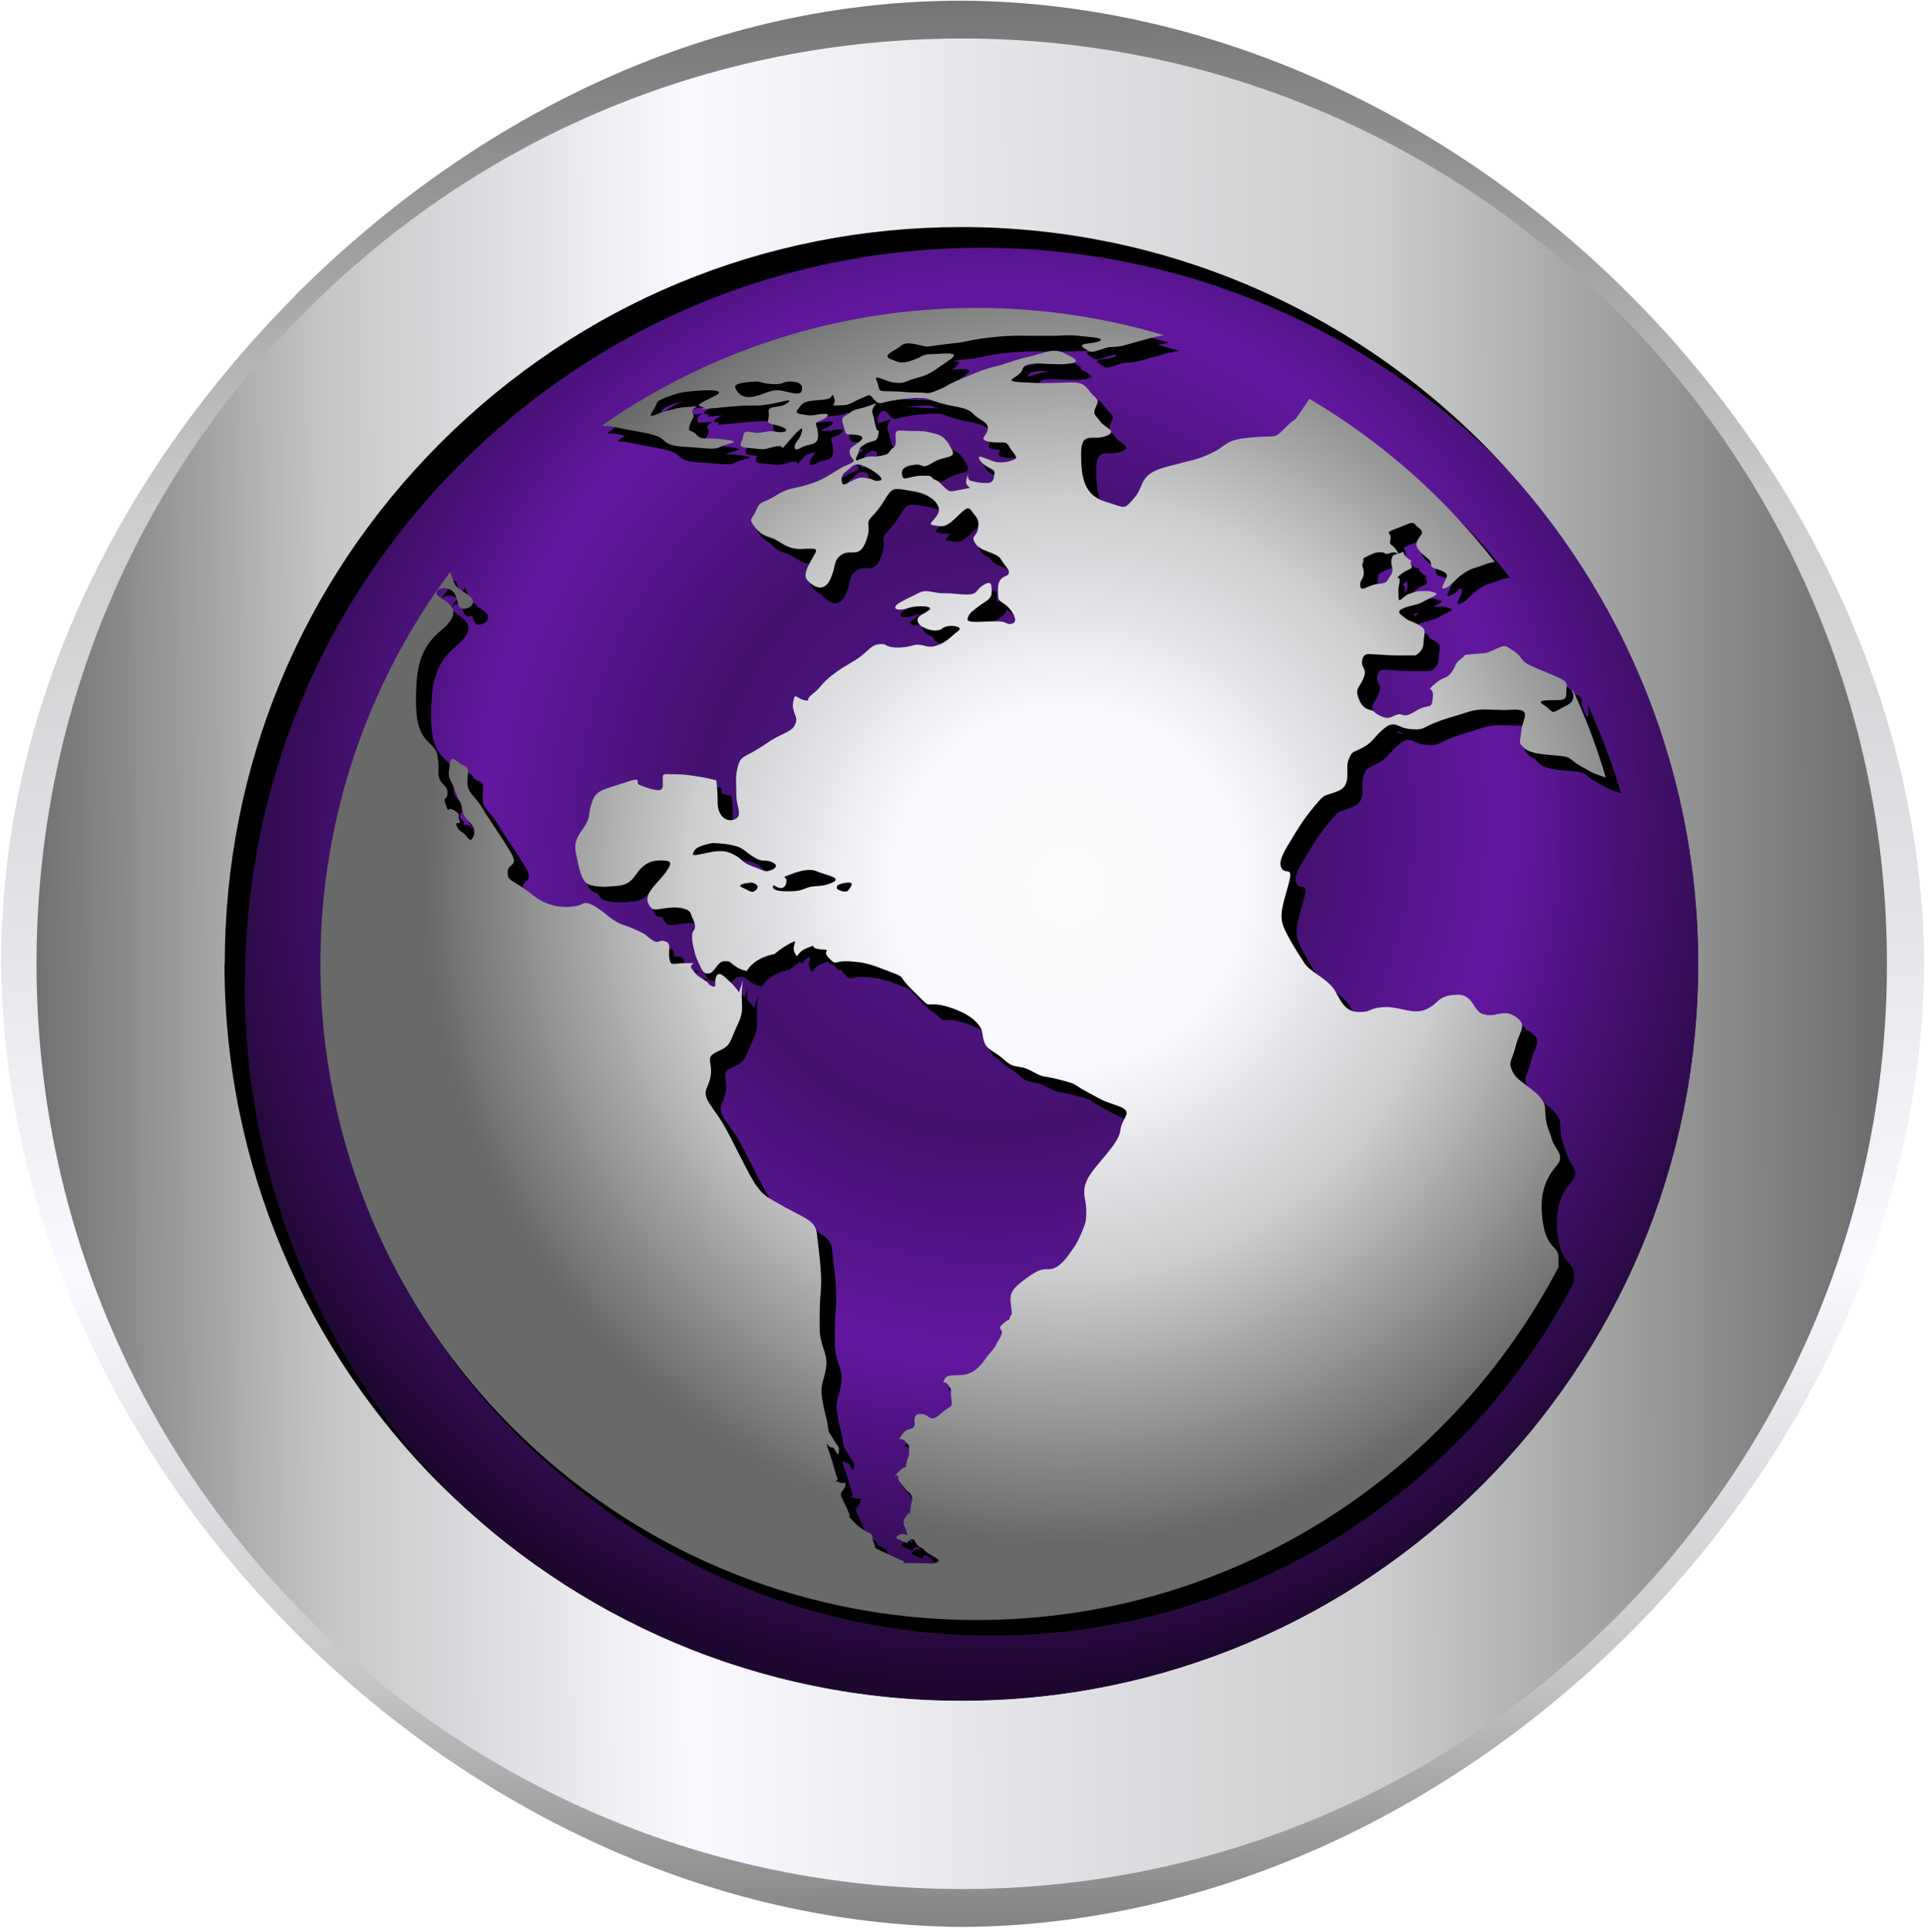 <?xml version="1.0" encoding="UTF-8" standalone="no"?>
<svg xmlns:dc="http://purl.org/dc/elements/1.1/" xmlns:cc="http://creativecommons.org/ns#" xmlns:rdf="http://www.w3.org/1999/02/22-rdf-syntax-ns#" xmlns:svg="http://www.w3.org/2000/svg" xmlns="http://www.w3.org/2000/svg" xmlns:xlink="http://www.w3.org/1999/xlink" xmlns:sodipodi="http://sodipodi.sourceforge.net/DTD/sodipodi-0.dtd" xmlns:inkscape="http://www.inkscape.org/namespaces/inkscape" version="1.1" viewBox="0 0 100 100.2" id="svg59" sodipodi:docname="i80.svg" inkscape:version="0.92.2 (5c3e80d, 2017-08-06)">
  <sodipodi:namedview pagecolor="#ffffff" bordercolor="#666666" borderopacity="1" objecttolerance="10" gridtolerance="10" guidetolerance="10" inkscape:pageopacity="0" inkscape:pageshadow="2" inkscape:window-width="2560" inkscape:window-height="1001" id="namedview61" showgrid="false" inkscape:zoom="5.2943005" inkscape:cx="18.852174" inkscape:cy="44.673467" inkscape:window-x="-9" inkscape:window-y="41" inkscape:window-maximized="1" inkscape:current-layer="svg59" inkscape:snap-global="false" />
  <defs id="defs39">
    <linearGradient id="linearGradientSlvr" x1="0" x2="0" y1="794.4" y2="828" gradientUnits="userSpaceOnUse">
      <stop style="stop-color:#696969;stop-opacity:1" offset="0" id="stop2" />
      <stop style="stop-color:#c7c7c9" offset=".17" id="stop4" />
      <stop style="stop-color:#f9f9ff" offset=".36" id="stop6" />
      <stop style="stop-color:#ccccce" offset=".73" id="stop8" />
      <stop style="stop-color:#696969;stop-opacity:1" offset="1" id="stop10" />
    </linearGradient>
    <linearGradient id="linearGradient19262-3-8" x1="0.062" x2="0.967" y1="0.351" y2="-0.278" gradientTransform="matrix(56.339,-80.477,80.477,56.339,21.605,90.225)" gradientUnits="userSpaceOnUse" xlink:href="#linearGradientSlvr" />
    <linearGradient id="linearGradient19435-5-7" x2="0.943" gradientTransform="matrix(80.477,-52.255,52.255,80.477,9.562,76.114)" gradientUnits="userSpaceOnUse" xlink:href="#linearGradientSlvr" y2="0.253" x1="0.082" y1="-0.305" />
    <radialGradient id="radialGradient7443-7" cx="344.3" cy="79.31" r="12.73" gradientTransform="matrix(2.618,0,0,2.673,-846,-166.009)" gradientUnits="userSpaceOnUse" fx="344.3" fy="79.31" fr="0" spreadMethod="pad">
      <stop style="stop-color:#fbfbfb" offset="0" id="stop15" />
      <stop style="stop-color:#f9f9ff" offset=".272" id="stop17" />
      <stop style="stop-color:#ccccce" offset=".598" id="stop19" />
      <stop style="stop-color:#696969" offset="1" id="stop21" />
    </radialGradient>
    <radialGradient id="radialGradient40985" cx="53.32" cy="41.721" r="14.6" gradientUnits="userSpaceOnUse" fx="53.32" fy="41.721" gradientTransform="matrix(-0.488,3.027,-2.903,-0.468,198.736,-99.042)">
      <stop style="stop-color:#5b1694" offset="0" id="stop24" />
      <stop style="stop-color:#44116f" offset=".359" id="stop26" />
      <stop style="stop-color:#61179f" offset=".617" id="stop28" />
      <stop style="stop-color:#1d072f" offset="1" id="stop30" />
    </radialGradient>
    <filter id="filter40999" x="-.012" y="-.012" width="1.024" height="1.024" style="color-interpolation-filters:sRGB">
      <feGaussianBlur stdDeviation="0.129" id="feGaussianBlur33" />
    </filter>
    <filter id="filter41021" x="-.012" y="-.012" width="1.024" height="1.024" style="color-interpolation-filters:sRGB">
      <feGaussianBlur stdDeviation="0.183" id="feGaussianBlur36" />
    </filter>
  </defs>
  <path inkscape:connector-curvature="0" id="path41" style="fill:url(#radialGradient40985);stroke-width:1.347;stroke:none" d="m 11.657,49.987 c 0,21.106 17.109,38.223 38.223,38.223 21.106,0 38.223,-17.111 38.223,-38.223 0,-21.109 -17.111,-38.223 -38.223,-38.223 -21.106,0 -38.223,17.109 -38.223,38.223" />
  <path inkscape:connector-curvature="0" id="path43" style="fill:url(#linearGradient19262-3-8);stroke-width:1.347;fill-opacity:1" d="M 15.322,15.324 C 5.719,24.987 0.043,37.198 0.062,49.987 0.272,76.028 23.888,99.755 49.935,99.938 75.981,99.766 99.598,76.031 99.807,49.987 99.598,23.946 75.978,0.219 49.935,0.035 h -0.061 c -12.773,0 -24.936,5.665 -34.558,15.281 m -5.113,34.662 c 0,-10.352 4.369,-20.169 11.967,-27.803 7.608,-7.613 17.415,-11.996 27.751,-11.988 21.172,0.095 39.61,18.609 39.715,39.794 -0.107,21.177 -18.554,39.689 -39.715,39.794 -21.169,-0.095 -39.61,-18.606 -39.715,-39.794" />
  <path inkscape:connector-curvature="0" id="path45" style="display:inline;fill:#000000;stroke-width:0.515;filter:url(#filter41021)" d="M 342.6,62.9 C 337.704,62.9 333.101,64.807 329.64,68.269 326.178,71.731 324.271,76.334 324.271,81.229 324.271,91.339 333.386,97.451 343.493,97.451 353.603,97.451 356.309,90.525 359.796,81.067 359.796,70.957 352.708,62.899 342.601,62.899 Z M 328,81.23 C 328,77.331 329.518,73.666 332.275,70.91 335.032,68.153 338.697,66.635 342.595,66.635 350.644,66.635 357.195,73.183 357.195,81.235 357.195,89.283 350.647,95.835 342.595,95.835 334.547,95.835 327.995,89.287 327.995,81.235" transform="matrix(2.618,0,0,2.618,-846,-161.6)" sodipodi:nodetypes="ccsscccccsssc" />
  <path inkscape:connector-curvature="0" id="path47" style="fill:url(#linearGradient19435-5-7);stroke-width:1.347" d="m 49.88,1.999 c -12.818,0 -24.868,4.993 -33.929,14.056 -9.064,9.064 -14.056,21.114 -14.056,33.929 0,26.468 21.528,47.988 47.988,47.988 26.468,0 47.988,-21.528 47.988,-47.988 0,-26.468 -21.528,-47.988 -47.988,-47.988 z M 11.657,49.987 c 0,-10.208 3.974,-19.803 11.192,-27.018 7.218,-7.218 16.813,-11.192 27.018,-11.192 21.072,0 38.223,17.143 38.223,38.223 0,21.07 -17.143,38.223 -38.223,38.223 -21.07,0 -38.223,-17.143 -38.223,-38.223" />
  <path inkscape:connector-curvature="0" id="path49" style="display:inline;fill:#000000;stroke-width:0.515;filter:url(#filter40999)" d="M 335.4,70.48 C 335.466,70.465 335.537,70.48 335.655,70.502 335.973,70.575 336.24,70.598 336.451,70.671 336.663,70.743 336.557,70.863 337.007,70.887 337.456,70.912 337.591,70.958 337.723,70.887 337.854,70.815 338.199,70.792 337.803,70.742 337.406,70.694 337.352,70.767 337.245,70.648 337.139,70.528 337.061,70.623 337.114,70.455 337.167,70.286 337.219,70.334 337.167,70.214 337.114,70.094 337.432,70.071 337.114,70.094 336.796,70.118 336.848,70.141 336.689,70.166 336.53,70.191 336.24,70.381 336.373,70.191 336.504,69.998 336.399,69.998 336.663,69.901 336.927,69.806 336.956,69.806 337.219,69.781 337.485,69.756 337.855,69.756 337.616,69.877 337.377,69.998 337.192,70.07 337.352,70.095 337.51,70.118 337.139,70.166 337.642,70.118 338.145,70.07 338.173,70.07 338.384,70.07 338.597,70.07 338.463,70.07 338.676,70.045 338.888,70.022 339.205,69.901 339.046,70.022 338.888,70.141 338.65,70.045 338.676,70.213 338.702,70.381 338.569,70.406 338.807,70.454 339.046,70.502 339.099,70.599 338.912,70.599 338.728,70.599 338.807,70.552 338.568,70.599 338.477,70.618 338.402,70.613 338.341,70.598 338.245,70.583 338.188,70.567 338.172,70.672 338.144,70.839 338.014,70.888 338.305,70.913 338.596,70.935 338.515,70.96 338.781,70.888 338.885,70.861 338.921,70.874 338.935,70.888 338.957,70.915 338.934,70.941 339.046,70.811 339.231,70.593 339.365,70.45 339.337,70.57 339.311,70.689 339.285,70.714 339.231,70.787 339.178,70.858 339.152,71.002 339.311,70.908 339.468,70.812 339.655,70.883 339.655,70.667 339.655,70.45 339.548,70.426 339.681,70.377 339.814,70.329 339.921,70.234 339.788,70.234 339.655,70.234 339.55,70.282 339.417,70.258 339.286,70.234 339.179,70.234 339.259,70.138 339.338,70.042 339.338,69.994 339.575,69.971 339.815,69.946 339.655,69.971 339.815,69.946 339.974,69.923 339.921,69.777 339.974,69.923 340.026,70.067 339.867,70.067 340.026,70.067 340.186,70.067 340.237,70.067 340.37,69.994 340.505,69.923 340.529,69.923 340.634,69.873 340.688,69.848 340.722,69.898 340.761,69.945 340.801,69.994 340.847,70.041 340.927,70.017 341.085,69.969 341.429,69.921 341.642,69.921 341.853,69.921 341.748,69.921 342.067,70.017 342.383,70.114 342.595,70.09 342.727,70.233 342.86,70.376 343.018,70.376 343.018,70.523 343.018,70.668 342.806,70.738 343.045,70.787 343.134,70.805 343.2,70.802 343.253,70.802 343.342,70.802 343.392,70.787 343.441,70.883 343.52,71.029 343.654,71.099 343.52,71.149 343.389,71.196 343.362,71.196 343.229,71.196 343.098,71.196 342.754,70.98 342.859,71.149 342.967,71.317 343.177,71.317 343.151,71.413 343.126,71.511 343.151,71.605 342.991,71.605 342.83,71.605 342.754,71.581 342.673,71.557 342.594,71.534 342.647,71.342 342.594,71.534 342.542,71.726 342.805,71.677 342.542,71.726 342.276,71.774 342.276,71.797 342.17,71.701 342.066,71.605 342.066,71.58 341.958,71.533 341.851,71.484 341.985,71.46 341.721,71.46 341.454,71.46 341.349,71.58 341.321,71.46 341.296,71.341 341.349,71.269 341.56,71.245 341.635,71.231 341.674,71.246 341.703,71.26 341.756,71.277 341.778,71.295 341.931,71.198 342.17,71.055 342.409,71.127 342.302,70.934 342.197,70.742 342.144,70.671 341.958,70.623 341.773,70.574 341.721,70.574 341.508,70.574 341.297,70.574 341.19,70.528 341.19,70.647 341.19,70.767 341.218,70.863 341.138,70.912 341.059,70.959 341.084,71.032 340.951,71.055 340.82,71.08 340.848,71.08 340.687,71.08 340.529,71.08 340.343,71.249 340.422,71.08 340.504,70.912 340.422,70.934 340.583,70.838 340.741,70.743 340.82,70.816 340.847,70.647 340.862,70.569 340.862,70.569 340.847,70.569 340.833,70.569 340.818,70.569 340.789,70.453 340.736,70.237 340.789,70.405 340.736,70.237 340.682,70.069 340.947,69.973 340.682,70.069 340.418,70.165 340.418,70.117 340.287,70.212 340.154,70.308 340.1,70.285 340.154,70.453 340.205,70.621 340.18,70.646 340.311,70.646 340.444,70.646 340.629,70.669 340.471,70.79 340.311,70.911 340.259,70.911 340.286,71.031 340.311,71.15 340.471,71.15 340.232,71.248 339.995,71.344 339.888,71.486 339.544,71.607 339.2,71.728 339.094,71.679 338.83,71.847 338.564,72.017 338.51,71.945 338.432,72.136 338.352,72.33 338.273,72.305 338.379,72.448 338.486,72.594 338.565,72.641 338.724,72.689 338.883,72.739 338.989,72.882 339.226,72.907 339.299,72.921 339.369,72.907 339.431,72.907 339.566,72.907 339.652,72.892 339.598,72.999 339.519,73.142 339.333,73.406 339.439,73.527 339.544,73.647 339.758,73.79 339.889,73.527 340.021,73.261 339.941,73.142 340.127,73.022 340.195,72.978 340.26,72.98 340.32,72.981 340.425,72.981 340.52,72.981 340.604,72.756 340.737,72.397 340.551,72.444 340.737,72.252 340.922,72.059 340.947,71.964 341.054,71.82 341.16,71.674 341.24,71.724 341.556,71.772 341.876,71.82 342.113,72.036 342.034,72.205 341.954,72.374 341.796,72.42 341.954,72.444 342.113,72.469 342.166,72.494 342.351,72.326 342.538,72.156 342.616,72.036 342.696,72.156 342.773,72.278 342.855,72.3 342.826,72.494 342.8,72.685 342.668,72.637 342.773,72.806 342.881,72.973 343.199,72.973 343.279,73.119 343.358,73.262 343.543,73.385 343.358,73.456 343.172,73.529 343.225,73.767 343.225,73.865 343.225,73.961 343.331,73.961 343.437,74.081 343.543,74.202 343.622,74.369 343.491,74.393 343.358,74.418 343.437,74.345 343.173,74.345 342.907,74.345 342.59,74.393 342.616,74.295 342.642,74.2 342.669,74.175 342.827,74.055 342.988,73.934 343.094,73.91 343.094,73.765 343.094,73.624 343.094,73.527 342.935,73.624 342.774,73.717 342.827,73.814 342.616,73.814 342.405,73.814 342.378,73.789 342.139,73.789 341.903,73.789 341.824,73.693 341.637,73.789 341.45,73.885 341.214,73.982 341.186,74.054 341.161,74.127 341.317,74.127 341.45,74.079 341.584,74.031 341.981,74.031 341.848,74.127 341.716,74.223 341.584,74.247 341.637,74.367 341.691,74.488 342.007,74.584 342.114,74.488 342.219,74.392 342.563,74.44 342.432,74.536 342.298,74.632 342.219,74.753 342.007,74.825 341.894,74.864 341.819,74.847 341.746,74.825 341.68,74.81 341.616,74.796 341.531,74.825 341.345,74.873 341.186,74.873 341.08,74.85 340.973,74.825 341.001,74.777 340.843,74.801 340.682,74.825 340.629,74.969 340.393,75.114 340.154,75.258 340.1,75.283 339.916,75.426 339.728,75.57 339.702,75.668 339.544,75.787 339.384,75.908 339.519,75.933 339.384,75.908 339.254,75.883 339.2,75.764 339.174,75.883 339.148,76.004 339.148,76.028 339.174,76.123 339.2,76.22 339.254,76.267 339.2,76.388 339.148,76.508 339.041,76.534 338.856,76.629 338.671,76.724 338.671,76.749 338.432,76.893 338.195,77.039 338.115,77.014 338.062,77.229 338.01,77.446 338.036,77.545 338.036,77.784 338.036,78.024 338.169,78.191 338.01,78.264 337.85,78.336 337.665,78.215 337.665,77.927 337.665,77.64 337.637,77.495 337.637,77.495 337.637,77.495 337.451,77.446 337.293,77.422 337.134,77.399 337.027,77.376 336.842,77.376 336.658,77.376 336.577,77.351 336.577,77.422 V 77.617 C 336.577,77.617 336.577,77.712 336.446,77.687 336.313,77.665 336.262,77.64 336.127,77.59 335.996,77.545 336.235,77.399 335.811,77.545 335.387,77.687 335.254,77.687 335.176,77.928 335.095,78.168 335.148,78.216 335.043,78.384 334.936,78.553 334.804,78.674 334.856,78.937 334.911,79.203 334.964,79.515 335.122,79.563 335.281,79.612 335.439,79.612 335.679,79.586 335.916,79.563 335.969,79.466 336.077,79.324 336.182,79.178 336.313,79.082 336.525,79.082 336.738,79.082 336.791,79.106 336.633,79.324 336.474,79.538 336.207,79.732 336.287,79.923 336.367,80.116 336.447,80.044 336.684,80.021 336.923,79.995 337.11,80.044 337.135,80.141 337.162,80.235 337.267,80.38 337.187,80.475 337.108,80.571 337.215,80.909 337.215,80.909 337.215,80.909 337.215,80.959 337.294,81.126 337.373,81.293 337.4,81.341 337.505,81.317 337.612,81.294 337.665,81.079 337.797,81.079 337.93,81.079 337.876,81.079 338.01,81.172 338.141,81.268 338.247,81.268 338.247,81.268 338.247,81.268 338.247,81.283 338.233,81.29 338.399,80.988 338.788,80.939 338.788,80.939 338.788,80.939 338.924,80.816 339.112,80.72 339.302,80.622 339.112,80.766 339.193,80.915 339.275,81.062 339.193,80.915 339.437,80.817 339.68,80.721 339.437,80.817 339.705,80.843 339.976,80.866 339.705,80.843 339.868,81.013 339.976,81.127 339.976,81.111 340.058,81.095 340.101,81.081 340.163,81.079 340.272,81.081 340.596,81.104 340.677,81.132 341.056,81.278 341.433,81.424 341.19,81.326 341.54,81.668 341.814,81.938 341.792,81.936 341.885,81.935 341.911,81.934 341.946,81.934 342,81.935 342.243,81.96 342.62,82.106 342.782,82.279 342.945,82.448 342.89,82.498 342.945,82.668 342.998,82.841 343.134,82.841 343.349,83.038 343.565,83.234 343.619,83.108 343.89,83.259 344.159,83.405 344.078,83.332 344.456,83.429 344.834,83.527 344.672,83.502 344.996,83.674 345.32,83.847 345.239,83.82 345.589,83.943 345.941,84.066 345.669,84.164 345.643,84.435 345.615,84.704 345.13,85.12 344.996,85.39 344.861,85.659 344.968,85.781 344.968,86.003 344.968,86.224 344.968,86.248 344.86,86.493 344.751,86.739 344.724,86.739 344.644,86.861 344.562,86.984 344.401,87.179 344.238,87.179 344.077,87.179 344.021,87.179 343.725,87.401 343.43,87.621 343.456,87.717 343.482,87.938 343.51,88.158 343.482,88.037 343.456,88.135 343.429,88.232 343.456,88.135 343.32,88.258 343.184,88.379 343.32,88.356 343.294,88.452 343.267,88.551 343.214,88.599 343.184,88.673 343.158,88.747 343.051,88.844 342.997,88.919 342.944,88.991 342.807,89.213 342.592,89.26 342.377,89.311 342.214,89.237 342.16,89.361 342.107,89.484 342.16,89.361 342.241,89.484 342.323,89.608 342.268,89.557 342.295,89.753 342.323,89.949 342.295,89.85 342.079,90.047 341.865,90.243 341.865,90.047 341.701,90.047 341.539,90.047 341.568,90.145 341.568,90.219 341.568,90.292 341.568,90.318 341.486,90.341 341.406,90.366 341.378,90.366 341.299,90.489 341.255,90.553 341.258,90.55 341.281,90.546 341.302,90.546 341.341,90.546 341.379,90.587 341.459,90.686 341.459,90.634 341.459,90.783 341.459,90.93 341.433,90.883 341.405,91.028 341.377,91.176 341.405,91.028 341.242,91.201 341.152,91.298 341.164,91.285 341.19,91.274 341.212,91.26 341.242,91.257 341.242,91.298 341.242,91.395 341.27,91.372 341.352,91.493 341.432,91.615 341.486,91.592 341.513,91.689 341.539,91.787 341.513,91.689 341.485,91.935 341.469,92.079 341.471,92.054 341.466,92.028 341.466,92.011 341.452,91.993 341.431,92.028 341.377,92.126 341.351,92.101 341.351,92.2 341.351,92.298 341.351,92.2 341.405,92.371 341.436,92.472 341.431,92.454 341.39,92.438 341.364,92.423 341.322,92.415 341.266,92.438 341.134,92.512 341.266,92.537 341.266,92.537 L 341.374,92.585 C 341.482,92.635 341.374,92.585 341.482,92.537 341.592,92.488 341.564,92.635 341.672,92.683 341.778,92.733 341.752,92.756 341.834,92.806 341.914,92.855 341.914,92.855 341.996,92.904 342.076,92.952 342.049,92.977 341.97,93.001 341.888,93.025 341.888,93.001 341.619,93.001 H 341.429 C 341.24,93.001 341.375,92.977 341.375,92.977 341.375,92.977 341.267,92.928 341.053,92.831 340.955,92.785 340.946,92.781 340.949,92.782 340.935,92.782 340.923,92.768 340.891,92.755 340.728,92.682 340.809,92.707 340.754,92.583 340.726,92.519 340.726,92.522 340.732,92.526 340.732,92.526 340.746,92.526 340.732,92.487 340.704,92.389 340.676,92.412 340.676,92.412 L 340.515,92.317 C 340.515,92.317 340.461,92.291 340.325,92.144 340.255,92.067 340.258,92.071 340.269,92.074 340.284,92.074 340.297,92.074 340.269,92.021 340.216,91.899 340.243,91.947 340.135,91.727 340.071,91.594 340.084,91.621 340.099,91.648 340.113,91.666 340.118,91.683 340.113,91.648 340.087,91.576 340.195,91.551 340.195,91.452 340.195,91.396 340.195,91.405 340.17,91.412 340.151,91.412 340.119,91.427 340.062,91.398 339.928,91.348 340.062,91.398 340.036,91.322 340.007,91.251 339.928,90.958 339.928,90.958 339.928,90.958 339.9,90.882 339.845,90.712 339.791,90.539 339.845,90.712 339.928,90.712 340.008,90.712 340.036,90.931 340.062,90.808 340.087,90.687 340.036,90.687 339.953,90.539 339.873,90.393 339.873,90.467 339.845,90.27 339.818,90.075 339.791,90.075 339.738,89.756 339.686,89.437 339.791,89.362 339.818,89.094 339.845,88.823 339.686,88.702 339.686,88.335 339.686,87.967 339.686,87.894 339.711,87.575 339.738,87.256 339.656,86.718 339.63,86.472 339.603,86.227 339.415,86.178 339.01,85.957 338.606,85.736 338.577,85.713 338.444,85.541 338.307,85.369 337.957,84.61 337.768,84.291 337.578,83.972 337.364,83.799 337.445,83.605 337.525,83.409 337.552,83.31 337.525,83.139 337.499,82.966 337.499,82.943 337.714,82.843 337.929,82.744 337.903,82.674 338.063,82.33 338.227,81.988 338.092,81.938 338.167,81.454 338.114,81.622 338.088,81.695 338.088,81.695 338.088,81.695 338.009,81.574 337.902,81.479 337.797,81.383 337.69,81.262 337.637,81.383 337.586,81.502 337.664,81.622 337.558,81.574 337.45,81.527 337.531,81.527 337.371,81.431 337.213,81.335 337.266,81.358 337.16,81.238 337.053,81.116 337.345,81.116 337.053,81.116 336.761,81.116 336.736,81.189 336.709,81.022 336.682,80.853 336.76,80.732 336.63,80.685 336.575,80.665 336.543,80.671 336.512,80.685 336.47,80.7 336.432,80.709 336.339,80.639 336.18,80.518 336.285,80.567 336.021,80.446 335.756,80.326 335.729,80.374 335.464,80.158 335.2,79.942 335.066,79.893 334.987,79.942 334.909,79.992 334.432,80.111 334.008,79.773 333.585,79.436 333.504,79.508 333.504,79.315 333.504,79.125 333.742,79.22 333.557,78.907 333.371,78.594 333.159,78.306 333,78.041 332.841,77.777 332.708,77.754 332.708,77.536 332.708,77.32 332.762,77.249 332.629,77.199 332.497,77.151 332.391,76.959 332.364,77.151 332.339,77.344 332.31,77.391 332.391,77.535 332.469,77.681 332.469,77.753 332.549,77.896 332.629,78.039 332.576,78.089 332.655,78.209 332.734,78.33 332.893,78.424 332.839,78.571 332.787,78.714 332.76,78.691 332.681,78.593 332.602,78.497 332.548,78.522 332.496,78.402 332.442,78.282 332.603,78.402 332.549,78.282 332.496,78.161 332.603,78.186 332.444,78.09 332.377,78.049 332.352,78.06 332.34,78.072 332.324,78.088 332.325,78.104 332.286,77.993 332.206,77.8 332.312,77.897 332.312,77.754 332.312,77.609 332.26,77.634 332.181,77.514 332.101,77.392 332.153,77.319 332.127,77.102 332.101,76.888 332.101,76.91 331.917,76.719 331.731,76.526 331.652,76.262 331.703,75.516 331.757,74.771 332.154,74.579 332.287,74.433 332.418,74.29 332.499,74.145 332.342,74.001 332.182,73.855 332.074,73.855 332.102,73.759 332.128,73.663 332.367,73.663 332.446,73.784 332.526,73.904 332.5,74.098 332.632,74.098 332.764,74.098 332.896,73.978 332.764,73.856 332.632,73.736 332.473,73.714 332.42,73.52 332.402,73.453 332.38,73.409 332.363,73.371 330.751,75.537 329.795,78.222 329.795,81.129 329.795,88.308 335.615,94.129 342.795,94.129 347.808,94.129 352.154,91.291 354.325,87.136 V 86.966 C 354.325,86.677 354.087,86.821 354.007,86.196 353.93,85.569 354.14,85.307 354.299,85.113 354.459,84.921 354.247,84.8 354.193,84.608 354.14,84.417 354.06,84.319 354.06,84.008 354.06,83.694 353.53,83.501 353.424,83.286 353.316,83.069 353.398,83.069 353.478,82.756 353.558,82.443 353.716,82.349 353.478,82.179 353.341,82.083 353.229,82.105 353.114,82.128 353.029,82.146 352.943,82.162 352.842,82.128 352.604,82.057 352.656,81.721 352.286,81.743 351.915,81.767 351.969,81.911 351.704,82.031 351.547,82.102 351.391,82.065 351.224,82.031 351.107,82.005 350.986,81.978 350.855,81.989 350.539,82.012 350.644,82.085 350.38,82.085 350.114,82.085 350.035,81.915 349.902,81.675 349.77,81.435 349.399,81.29 349.293,81.121 349.187,80.955 348.867,80.472 348.844,80.281 348.817,80.087 348.868,79.944 348.974,79.558 349.081,79.175 348.92,79.367 348.844,79.246 348.763,79.126 348.868,78.934 349.002,78.718 349.135,78.5 349.239,78.308 349.478,78.02 349.715,77.732 349.662,77.826 349.956,77.708 350.246,77.588 350.086,77.274 350.166,77.082 350.247,76.891 350.247,76.962 350.459,76.84 350.67,76.721 350.67,76.625 350.882,76.458 351.093,76.29 351.121,76.458 351.386,76.48 351.651,76.505 351.623,76.458 351.863,76.36 352.099,76.264 352.234,76.239 352.526,76.143 352.708,76.083 352.838,76.089 353.016,76.096 353.12,76.096 353.241,76.111 353.398,76.096 353.824,76.075 353.61,76.266 353.584,76.531 353.558,76.796 353.53,76.747 353.661,76.866 353.796,76.987 354.166,76.987 354.378,77.012 354.589,77.037 354.536,77.084 354.748,77.203 354.961,77.324 354.988,77.349 355.2,77.42 355.225,77.434 355.245,77.434 355.26,77.434 355.082,76.834 354.863,76.252 354.603,75.69 354.603,75.728 354.617,75.774 354.617,75.833 354.617,75.978 354.485,76.003 354.325,76.097 354.166,76.194 354.193,76.097 354.032,76.003 353.875,75.906 354.06,75.906 354.299,75.906 354.536,75.906 354.459,75.809 354.485,75.665 354.511,75.521 354.404,75.498 354.246,75.425 354.088,75.352 354.06,75.352 353.795,75.233 353.53,75.114 353.637,75.064 353.451,74.944 353.266,74.824 353.292,74.799 353.079,74.895 352.869,74.992 352.923,74.968 352.656,74.992 352.392,75.018 352.525,74.992 352.392,75.089 352.257,75.187 352.311,75.209 352.206,75.353 352.099,75.5 352.046,75.426 351.863,75.595 351.676,75.763 351.863,75.595 351.834,75.859 351.809,76.125 351.757,75.956 351.491,76.125 351.327,76.23 351.274,76.212 351.228,76.198 351.198,76.183 351.171,76.177 351.121,76.196 350.988,76.243 350.961,76.294 350.803,76.223 350.644,76.148 350.696,76.126 350.59,76.1 350.486,76.078 350.405,76.005 350.351,75.836 350.299,75.668 350.379,75.668 350.458,75.476 350.538,75.284 350.432,75.284 350.432,75.164 350.432,75.043 350.486,74.994 350.563,74.994 350.643,74.994 350.933,75.02 351.092,75.02 H 351.49 C 351.49,75.02 351.65,74.947 351.65,74.771 351.65,74.595 351.739,74.514 351.561,74.418 351.384,74.322 351.384,74.356 351.278,74.274 351.173,74.194 351.102,74.146 351.261,74.083 351.42,74.018 351.508,74.033 351.65,73.954 351.788,73.872 351.984,73.81 351.878,73.779 351.771,73.745 351.771,73.745 351.65,73.745 351.524,73.745 351.543,73.745 351.384,73.793 351.225,73.843 351.154,74.034 351.154,73.843 351.154,73.65 351.138,73.763 351.173,73.586 351.208,73.409 351.049,73.537 351.208,73.409 351.368,73.282 351.456,73.329 351.403,73.218 351.349,73.105 351.508,73.218 351.349,73.105 351.189,72.992 351.314,72.944 351.189,72.992 351.175,72.992 351.164,73.006 351.154,73.006 351.154,72.992 351.14,72.98 351.119,72.945 351.032,72.8 350.959,72.863 350.995,72.719 351.032,72.576 350.837,72.609 351.102,72.511 351.367,72.415 351.42,72.352 351.49,72.432 351.561,72.511 351.667,72.546 351.596,72.641 351.523,72.736 351.471,72.818 351.542,72.912 351.612,73.009 351.666,73.041 351.756,73.121 351.843,73.201 351.738,73.25 351.877,73.298 352.02,73.346 352.142,73.378 352.108,73.473 352.072,73.57 351.948,73.745 352.09,73.682 352.231,73.618 352.248,73.536 352.425,73.409 352.601,73.282 352.671,73.297 352.866,73.218 352.96,73.18 353.024,73.177 353.061,73.168 352.055,71.874 350.809,70.774 349.389,69.937 349.369,69.971 349.338,70.013 349.236,70.162 349.023,70.48 349.156,70.26 348.914,70.507 348.67,70.75 348.777,70.653 348.239,70.702 347.7,70.751 347.78,70.848 347.484,70.995 347.187,71.144 347.079,71.144 346.538,71.289 345.999,71.437 346.132,71.657 345.918,71.903 345.702,72.149 345.756,72.098 345.351,71.976 344.947,71.855 344.866,71.536 344.866,71.045 344.866,70.708 344.969,70.708 345.121,70.708 345.19,70.708 345.267,70.708 345.351,70.678 345.621,70.58 345.324,70.507 345.244,70.385 345.163,70.261 345.083,70.261 345.163,70.089 345.244,69.918 345.163,69.966 345.002,69.747 344.889,69.593 344.762,69.607 344.44,69.62 344.3,69.62 344.124,69.634 343.897,69.62 343.14,69.594 343.654,69.545 343.707,69.35 343.744,69.216 343.969,69.231 344.219,69.247 344.336,69.247 344.458,69.261 344.57,69.247 344.921,69.222 344.731,69.126 344.515,69.025 344.3,68.929 344.166,69.025 343.84,69.101 343.517,69.173 343.384,69.247 343.166,69.296 342.952,69.346 342.843,69.395 342.492,69.541 342.14,69.689 342.275,69.663 342.034,69.762 341.789,69.861 341.872,69.812 341.603,69.812 341.332,69.812 341.332,69.788 341.063,69.788 340.792,69.788 340.901,69.762 340.819,69.59 340.739,69.419 340.955,69.59 341.17,69.616 341.385,69.641 341.359,69.59 341.63,69.519 341.899,69.446 341.953,69.372 342.25,69.174 342.546,68.979 342.087,69.053 341.899,69.053 341.709,69.053 341.736,69.103 341.52,69.174 341.305,69.247 341.277,69.224 341.09,69.15 340.901,69.077 341.198,68.979 341.305,68.881 341.413,68.784 341.656,68.881 341.817,68.905 341.817,68.905 342.14,68.857 342.385,68.832 342.627,68.807 342.681,68.757 343.192,68.708 343.484,68.682 343.672,68.685 343.863,68.689 H 344.353 C 344.813,68.666 344.732,68.689 345.055,68.714 345.38,68.74 345.272,68.813 345.029,68.838 344.786,68.863 344.894,68.911 345.003,68.984 345.109,69.059 345.299,68.91 345.488,68.91 345.676,68.91 345.758,68.862 346.217,68.74 346.315,68.713 346.413,68.693 346.511,68.678 345.334,68.327 344.087,68.137 342.796,68.137 340.046,68.137 337.496,68.993 335.397,70.45 M 339.093,69.595 C 339.229,69.595 339.363,69.621 339.335,69.767 339.309,69.915 339.012,69.767 338.849,69.767 338.688,69.767 338.608,69.84 338.391,69.89 338.175,69.939 338.065,69.84 338.015,69.719 337.959,69.595 338.472,69.595 338.472,69.595 338.472,69.595 338.608,69.646 338.796,69.646 338.984,69.646 338.959,69.595 339.093,69.595 M 340.198,71.385 C 340.332,71.286 340.36,71.19 340.549,71.263 340.739,71.337 341.009,71.534 340.873,71.557 340.74,71.582 340.792,71.534 340.63,71.508 340.468,71.484 340.442,71.508 340.333,71.557 340.226,71.607 340.226,71.632 340.145,71.632 340.145,71.632 340.065,71.484 340.197,71.386 M 350.397,73.648 C 350.38,73.519 350.466,73.519 350.466,73.392 350.466,73.264 350.413,73.264 350.45,73.182 350.485,73.103 350.397,73.119 350.539,73.055 350.678,72.991 350.697,72.976 350.802,72.976 350.907,72.976 350.872,73.039 350.996,72.991 351.065,72.963 351.123,72.991 351.145,73.005 351.057,73.033 351.029,73.023 351.013,73.135 350.996,73.265 351.083,73.312 350.996,73.44 350.907,73.568 350.942,73.586 350.751,73.603 350.609,73.617 350.497,73.699 350.439,73.699 350.415,73.699 350.402,73.684 350.396,73.649 M 337.206,78.884 C 337.26,78.788 337.557,78.738 337.557,78.738 337.557,78.738 337.801,78.738 337.99,78.788 338.178,78.836 338.178,78.884 338.368,79.007 338.557,79.13 338.582,79.057 338.719,79.106 338.852,79.153 338.852,79.228 338.719,79.276 338.582,79.325 338.582,79.276 338.368,79.203 338.151,79.13 338.151,79.055 338.018,78.984 337.881,78.909 337.773,78.86 337.45,78.933 337.322,78.962 337.248,78.975 337.21,78.975 337.15,78.975 337.173,78.943 337.21,78.881 M 339.019,79.545 C 339.073,79.372 338.883,79.446 339.073,79.372 339.261,79.301 339.476,79.226 339.638,79.301 339.8,79.372 340.151,79.423 339.936,79.52 339.719,79.62 339.586,79.57 339.45,79.62 339.316,79.669 339.288,79.694 339.045,79.694 338.802,79.694 338.722,79.644 338.776,79.57 338.776,79.57 338.851,79.63 338.92,79.63 338.961,79.63 338.999,79.609 339.018,79.547 M 340.071,79.669 C 339.989,79.644 340.044,79.57 340.044,79.57 340.044,79.57 340.151,79.52 340.259,79.52 340.366,79.52 340.312,79.593 340.259,79.668 340.24,79.692 340.214,79.699 340.187,79.699 340.131,79.699 340.071,79.668 340.071,79.668 M 338.154,79.619 C 337.994,79.546 338.343,79.52 338.343,79.52 338.423,79.544 338.505,79.593 338.423,79.668 338.396,79.693 338.374,79.703 338.35,79.703 338.307,79.703 338.259,79.666 338.154,79.618 M 340.97,92.778 C 340.985,92.778 340.97,92.778 340.97,92.778" transform="matrix(2.618,0,0,2.618,-846,-161.6)" />
  <path inkscape:connector-curvature="0" id="path51" style="fill:#000000" d="M 31.554,22.498 C 31.725,22.46 31.913,22.498 32.221,22.555 33.054,22.746 33.752,22.807 34.304,22.999 34.86,23.186 34.583,23.501 35.759,23.563 36.937,23.628 37.29,23.75 37.634,23.563 37.978,23.376 38.881,23.315 37.844,23.185 36.804,23.059 36.664,23.25 36.385,22.937 36.106,22.624 35.901,22.872 36.041,22.431 36.179,21.991 36.316,22.114 36.179,21.801 36.041,21.488 36.873,21.427 36.041,21.488 35.208,21.549 35.343,21.61 34.928,21.675 34.512,21.74 33.754,22.238 34.1,21.74 34.444,21.235 34.169,21.235 34.861,20.981 35.552,20.733 35.626,20.733 36.317,20.668 37.011,20.603 37.98,20.603 37.356,20.92 36.731,21.237 36.246,21.425 36.663,21.489 37.079,21.55 36.107,21.676 37.424,21.55 38.741,21.424 38.812,21.424 39.366,21.424 39.923,21.424 39.572,21.424 40.13,21.359 40.685,21.298 41.515,20.981 41.099,21.298 40.685,21.611 40.061,21.359 40.13,21.8 40.199,22.239 39.851,22.305 40.474,22.43 41.098,22.556 41.236,22.808 40.749,22.808 40.265,22.808 40.474,22.686 39.849,22.808 39.608,22.858 39.412,22.846 39.254,22.807 39.002,22.768 38.853,22.727 38.81,23.001 38.737,23.438 38.396,23.566 39.158,23.632 39.922,23.689 39.708,23.754 40.404,23.567 40.679,23.494 40.77,23.529 40.808,23.567 40.865,23.636 40.807,23.704 41.098,23.365 41.583,22.795 41.933,22.419 41.862,22.733 41.793,23.046 41.725,23.111 41.583,23.301 41.446,23.488 41.377,23.866 41.793,23.618 42.204,23.366 42.693,23.553 42.693,22.988 42.693,22.42 42.414,22.356 42.762,22.229 43.109,22.103 43.391,21.854 43.041,21.854 42.693,21.854 42.417,21.981 42.071,21.916 41.727,21.854 41.448,21.854 41.657,21.602 41.863,21.35 41.863,21.224 42.483,21.165 43.111,21.1 42.693,21.165 43.111,21.1 43.527,21.039 43.39,20.656 43.527,21.039 43.664,21.417 43.248,21.417 43.664,21.417 44.082,21.417 44.217,21.417 44.566,21.226 44.917,21.039 44.982,21.039 45.257,20.909 45.398,20.844 45.486,20.974 45.589,21.096 45.692,21.226 45.815,21.348 46.023,21.287 46.437,21.161 47.338,21.035 47.894,21.035 48.447,21.035 48.173,21.035 49.007,21.287 49.835,21.539 50.391,21.478 50.736,21.852 51.083,22.227 51.497,22.227 51.497,22.611 51.497,22.989 50.942,23.174 51.569,23.302 51.802,23.348 51.975,23.34 52.114,23.34 52.347,23.34 52.476,23.302 52.605,23.554 52.812,23.936 53.163,24.119 52.812,24.249 52.468,24.371 52.398,24.371 52.049,24.371 51.706,24.371 50.806,23.808 51.082,24.249 51.365,24.69 51.913,24.69 51.846,24.94 51.781,25.196 51.846,25.444 51.428,25.444 51.007,25.444 50.806,25.379 50.595,25.318 50.388,25.257 50.526,24.754 50.388,25.257 50.251,25.759 50.939,25.631 50.251,25.759 49.554,25.885 49.554,25.947 49.277,25.695 49.005,25.442 49.005,25.377 48.722,25.255 48.443,25.125 48.794,25.064 48.101,25.064 47.402,25.064 47.129,25.377 47.055,25.064 46.99,24.751 47.128,24.564 47.681,24.501 47.876,24.463 47.979,24.503 48.056,24.539 48.193,24.585 48.25,24.631 48.651,24.379 49.277,24.004 49.902,24.192 49.624,23.687 49.349,23.185 49.209,22.998 48.722,22.871 48.237,22.745 48.101,22.745 47.545,22.745 46.991,22.745 46.712,22.623 46.712,22.936 46.712,23.249 46.785,23.5 46.575,23.629 46.368,23.751 46.433,23.942 46.087,24.003 45.743,24.068 45.816,24.068 45.394,24.068 44.981,24.068 44.494,24.511 44.702,24.068 44.916,23.629 44.702,23.686 45.122,23.435 45.537,23.186 45.743,23.377 45.815,22.936 45.853,22.73 45.853,22.73 45.815,22.73 45.776,22.73 45.738,22.731 45.662,22.428 45.524,21.861 45.662,22.302 45.524,21.861 45.383,21.422 46.074,21.171 45.383,21.422 44.69,21.674 44.69,21.548 44.347,21.796 43.999,22.048 43.859,21.987 43.999,22.426 44.133,22.867 44.068,22.932 44.411,22.932 44.759,22.932 45.243,22.993 44.829,23.31 44.411,23.627 44.275,23.627 44.345,23.939 44.41,24.252 44.829,24.252 44.204,24.508 43.583,24.76 43.304,25.132 42.403,25.449 41.501,25.766 41.224,25.636 40.532,26.077 39.837,26.52 39.696,26.333 39.491,26.833 39.281,27.341 39.076,27.275 39.353,27.651 39.632,28.033 39.839,28.156 40.255,28.281 40.673,28.411 40.949,28.787 41.571,28.851 41.762,28.889 41.945,28.851 42.106,28.851 42.461,28.851 42.685,28.813 42.544,29.092 42.337,29.466 41.85,30.158 42.128,30.476 42.403,30.789 42.963,31.164 43.305,30.476 43.652,29.779 43.442,29.467 43.928,29.153 44.108,29.038 44.276,29.042 44.435,29.046 44.71,29.046 44.958,29.046 45.178,28.457 45.525,27.515 45.04,27.639 45.525,27.137 46.009,26.632 46.075,26.383 46.355,26.006 46.634,25.624 46.843,25.754 47.67,25.88 48.507,26.006 49.13,26.571 48.921,27.015 48.711,27.455 48.297,27.578 48.711,27.64 49.13,27.705 49.266,27.77 49.751,27.331 50.24,26.885 50.445,26.572 50.655,26.885 50.857,27.206 51.071,27.263 50.995,27.771 50.926,28.271 50.583,28.146 50.857,28.588 51.14,29.026 51.972,29.026 52.181,29.406 52.387,29.78 52.871,30.102 52.387,30.288 51.902,30.479 52.039,31.103 52.039,31.359 52.039,31.611 52.318,31.611 52.594,31.925 52.873,32.242 53.079,32.678 52.736,32.741 52.388,32.806 52.594,32.615 51.903,32.615 51.208,32.615 50.378,32.741 50.445,32.486 50.514,32.237 50.583,32.172 50.996,31.856 51.418,31.539 51.696,31.478 51.696,31.099 51.696,30.729 51.696,30.474 51.28,30.729 50.859,30.973 50.998,31.226 50.445,31.226 49.892,31.226 49.822,31.161 49.198,31.161 48.578,31.161 48.37,30.909 47.882,31.161 47.392,31.413 46.774,31.667 46.701,31.855 46.636,32.046 47.045,32.046 47.392,31.92 47.744,31.794 48.784,31.794 48.434,32.046 48.09,32.298 47.744,32.359 47.881,32.674 48.023,32.991 48.85,33.242 49.13,32.991 49.405,32.739 50.308,32.865 49.963,33.117 49.611,33.369 49.406,33.685 48.85,33.872 48.556,33.976 48.359,33.93 48.168,33.872 47.996,33.834 47.828,33.796 47.604,33.872 47.118,33.999 46.701,33.999 46.423,33.937 46.144,33.872 46.217,33.746 45.803,33.811 45.383,33.872 45.244,34.251 44.626,34.629 44.001,35.007 43.859,35.071 43.376,35.446 42.885,35.824 42.817,36.079 42.403,36.391 41.984,36.708 42.338,36.773 41.984,36.708 41.644,36.643 41.501,36.33 41.434,36.643 41.365,36.96 41.365,37.021 41.434,37.27 41.503,37.526 41.644,37.648 41.503,37.965 41.365,38.278 41.086,38.347 40.602,38.597 40.117,38.845 40.117,38.91 39.492,39.287 38.87,39.669 38.661,39.604 38.523,40.167 38.386,40.735 38.455,40.994 38.455,41.62 38.455,42.248 38.802,42.686 38.386,42.878 37.967,43.065 37.483,42.748 37.483,41.995 37.483,41.243 37.41,40.863 37.41,40.863 37.41,40.863 36.924,40.734 36.511,40.673 36.093,40.611 35.814,40.55 35.329,40.55 34.847,40.55 34.636,40.485 34.636,40.673 V 41.182 C 34.636,41.182 34.636,41.43 34.293,41.365 33.945,41.308 33.81,41.243 33.457,41.113 33.114,40.995 33.74,40.612 32.629,40.995 31.52,41.365 31.171,41.365 30.966,41.996 30.756,42.626 30.894,42.75 30.618,43.19 30.34,43.634 29.992,43.949 30.131,44.639 30.272,45.336 30.413,46.152 30.825,46.276 31.241,46.406 31.655,46.406 32.285,46.337 32.905,46.276 33.042,46.024 33.325,45.65 33.6,45.268 33.945,45.017 34.499,45.017 35.058,45.017 35.194,45.082 34.781,45.65 34.365,46.212 33.667,46.72 33.876,47.22 34.086,47.725 34.294,47.537 34.916,47.476 35.54,47.407 36.029,47.537 36.095,47.789 36.168,48.037 36.443,48.415 36.232,48.665 36.026,48.917 36.305,49.802 36.305,49.802 36.305,49.802 36.305,49.932 36.511,50.368 36.718,50.807 36.79,50.932 37.065,50.869 37.344,50.808 37.482,50.245 37.83,50.245 38.178,50.245 38.036,50.245 38.385,50.49 38.729,50.742 39.008,50.742 39.008,50.742 39.008,50.742 39.008,50.78 38.97,50.799 39.405,50.008 40.425,49.879 40.425,49.879 40.425,49.879 40.78,49.558 41.271,49.305 41.77,49.049 41.271,49.427 41.485,49.815 41.699,50.201 41.485,49.815 42.122,49.56 42.759,49.307 42.122,49.56 42.824,49.628 43.533,49.689 42.824,49.628 43.251,50.074 43.534,50.372 43.534,50.33 43.75,50.288 43.86,50.25 44.024,50.246 44.309,50.25 45.157,50.311 45.369,50.384 46.362,50.766 47.348,51.148 46.713,50.892 47.628,51.787 48.347,52.495 48.287,52.489 48.531,52.487 48.6,52.486 48.692,52.484 48.833,52.487 49.469,52.552 50.456,52.934 50.88,53.388 51.306,53.83 51.163,53.961 51.306,54.407 51.444,54.858 51.801,54.858 52.365,55.374 52.93,55.889 53.071,55.557 53.781,55.952 54.485,56.335 54.272,56.143 55.262,56.399 56.253,56.655 55.828,56.59 56.677,57.041 57.523,57.492 57.312,57.423 58.228,57.744 59.149,58.065 58.438,58.322 58.369,59.031 58.296,59.735 57.028,60.825 56.675,61.533 56.324,62.237 56.603,62.555 56.603,63.136 56.603,63.715 56.603,63.779 56.32,64.419 56.033,65.064 55.965,65.064 55.754,65.383 55.541,65.704 55.118,66.216 54.693,66.216 54.27,66.216 54.124,66.216 53.349,66.798 52.575,67.372 52.644,67.624 52.712,68.202 52.785,68.779 52.712,68.462 52.643,68.72 52.575,68.972 52.643,68.72 52.288,69.04 51.933,69.357 52.288,69.296 52.219,69.548 52.15,69.808 52.009,69.932 51.933,70.126 51.864,70.321 51.585,70.574 51.441,70.772 51.304,70.959 50.945,71.541 50.383,71.665 49.82,71.798 49.393,71.604 49.25,71.928 49.113,72.249 49.25,71.928 49.464,72.249 49.678,72.574 49.533,72.44 49.606,72.954 49.678,73.468 49.606,73.21 49.04,73.724 48.478,74.238 48.478,73.724 48.05,73.724 47.625,73.724 47.702,73.98 47.702,74.174 47.702,74.365 47.702,74.434 47.488,74.495 47.278,74.56 47.205,74.56 46.996,74.882 46.882,75.05 46.889,75.042 46.951,75.031 47.004,75.031 47.107,75.031 47.206,75.138 47.416,75.397 47.416,75.26 47.416,75.652 47.416,76.035 47.347,75.912 47.275,76.292 47.202,76.68 47.275,76.292 46.849,76.746 46.612,76.998 46.643,76.964 46.712,76.937 46.769,76.899 46.849,76.892 46.849,76.998 46.849,77.254 46.922,77.193 47.135,77.509 47.345,77.83 47.487,77.769 47.557,78.023 47.626,78.279 47.557,78.023 47.485,78.666 47.443,79.044 47.446,78.979 47.435,78.911 47.435,78.865 47.397,78.819 47.343,78.911 47.202,79.166 47.133,79.102 47.133,79.361 47.133,79.617 47.133,79.361 47.275,79.808 47.355,80.072 47.344,80.026 47.236,79.984 47.168,79.945 47.057,79.923 46.912,79.984 46.564,80.178 46.912,80.243 46.912,80.243 L 47.195,80.369 C 47.477,80.499 47.195,80.369 47.477,80.243 47.764,80.114 47.691,80.499 47.973,80.626 48.252,80.756 48.183,80.817 48.398,80.947 48.608,81.077 48.608,81.077 48.822,81.203 49.032,81.329 48.96,81.394 48.753,81.459 48.539,81.52 48.539,81.459 47.835,81.459 H 47.339 C 46.842,81.459 47.197,81.394 47.197,81.394 47.197,81.394 46.914,81.268 46.352,81.012 46.097,80.893 46.074,80.882 46.081,80.886 46.043,80.886 46.012,80.847 45.928,80.813 45.502,80.622 45.714,80.687 45.569,80.363 45.497,80.195 45.497,80.203 45.512,80.214 45.512,80.214 45.55,80.214 45.512,80.111 45.439,79.855 45.367,79.916 45.367,79.916 L 44.944,79.668 C 44.944,79.668 44.803,79.6 44.447,79.214 44.264,79.012 44.271,79.023 44.302,79.031 44.34,79.031 44.374,79.031 44.302,78.893 44.161,78.573 44.233,78.698 43.951,78.123 43.783,77.775 43.817,77.844 43.855,77.917 43.893,77.963 43.905,78.008 43.893,77.917 43.824,77.726 44.107,77.661 44.107,77.402 44.107,77.257 44.107,77.28 44.042,77.299 43.993,77.299 43.908,77.337 43.76,77.261 43.408,77.131 43.76,77.261 43.691,77.062 43.614,76.875 43.408,76.108 43.408,76.108 43.408,76.108 43.335,75.91 43.19,75.464 43.049,75.011 43.19,75.464 43.408,75.464 43.618,75.464 43.691,76.038 43.759,75.716 43.824,75.399 43.69,75.399 43.473,75.012 43.263,74.629 43.263,74.825 43.19,74.307 43.121,73.797 43.049,73.797 42.911,72.963 42.774,72.126 43.049,71.931 43.121,71.229 43.19,70.52 42.774,70.202 42.774,69.243 42.774,68.28 42.774,68.087 42.839,67.251 42.911,66.416 42.697,65.01 42.629,64.364 42.556,63.724 42.065,63.595 41.005,63.018 39.946,62.438 39.872,62.377 39.522,61.926 39.163,61.478 38.247,59.491 37.753,58.654 37.256,57.819 36.695,57.366 36.908,56.858 37.118,56.345 37.187,56.087 37.118,55.639 37.049,55.187 37.049,55.127 37.612,54.865 38.176,54.606 38.106,54.421 38.526,53.521 38.956,52.626 38.602,52.496 38.797,51.228 38.659,51.668 38.591,51.858 38.591,51.858 38.591,51.858 38.384,51.541 38.104,51.293 37.829,51.041 37.548,50.724 37.409,51.041 37.275,51.354 37.482,51.668 37.203,51.542 36.92,51.419 37.134,51.419 36.713,51.167 36.3,50.915 36.439,50.976 36.161,50.661 35.882,50.344 36.646,50.344 35.882,50.344 35.116,50.344 35.053,50.535 34.981,50.096 34.909,49.655 35.115,49.337 34.775,49.216 34.63,49.162 34.546,49.178 34.465,49.216 34.355,49.254 34.255,49.277 34.011,49.094 33.595,48.777 33.87,48.906 33.18,48.588 32.485,48.275 32.415,48.401 31.721,47.834 31.029,47.27 30.678,47.141 30.473,47.27 30.267,47.4 29.018,47.712 27.91,46.827 26.802,45.943 26.59,46.133 26.59,45.628 26.59,45.129 27.213,45.38 26.728,44.559 26.243,43.74 25.688,42.986 25.272,42.292 24.854,41.601 24.506,41.541 24.506,40.97 24.506,40.404 24.648,40.218 24.3,40.088 23.953,39.962 23.677,39.46 23.606,39.962 23.541,40.468 23.465,40.591 23.675,40.968 23.881,41.35 23.881,41.539 24.089,41.914 24.299,42.288 24.161,42.418 24.367,42.733 24.574,43.05 24.99,43.296 24.85,43.681 24.712,44.056 24.643,43.994 24.435,43.739 24.229,43.486 24.087,43.551 23.951,43.237 23.81,42.924 24.23,43.237 24.089,42.924 23.951,42.607 24.23,42.672 23.814,42.42 23.638,42.313 23.573,42.343 23.543,42.374 23.501,42.416 23.504,42.458 23.401,42.168 23.191,41.662 23.47,41.916 23.47,41.54 23.47,41.162 23.333,41.227 23.126,40.914 22.916,40.593 23.054,40.403 22.985,39.834 22.916,39.274 22.916,39.332 22.435,38.832 21.949,38.327 21.741,37.634 21.876,35.682 22.017,33.73 23.056,33.228 23.404,32.847 23.748,32.473 23.959,32.092 23.549,31.715 23.129,31.333 22.847,31.333 22.918,31.083 22.987,30.831 23.612,30.831 23.82,31.148 24.03,31.461 23.961,31.969 24.306,31.969 24.654,31.969 24.999,31.656 24.654,31.336 24.306,31.022 23.891,30.965 23.751,30.457 23.705,30.282 23.648,30.167 23.602,30.068 19.382,35.738 16.879,42.768 16.879,50.378 16.879,69.173 32.116,84.412 50.913,84.412 64.037,84.412 75.415,76.982 81.098,66.104 V 65.657 C 81.098,64.901 80.477,65.279 80.267,63.641 80.065,62.002 80.615,61.316 81.032,60.806 81.45,60.303 80.895,59.987 80.753,59.486 80.616,58.985 80.406,58.728 80.406,57.913 80.406,57.092 79.018,56.588 78.741,56.023 78.458,55.456 78.672,55.456 78.882,54.637 79.092,53.816 79.506,53.571 78.882,53.127 78.523,52.875 78.23,52.932 77.928,52.993 77.707,53.039 77.481,53.081 77.218,52.993 76.593,52.806 76.73,51.926 75.76,51.985 74.79,52.046 74.93,52.423 74.236,52.738 73.827,52.925 73.419,52.826 72.98,52.738 72.674,52.67 72.357,52.601 72.015,52.628 71.189,52.689 71.461,52.88 70.771,52.88 70.076,52.88 69.867,52.435 69.521,51.807 69.173,51.179 68.203,50.798 67.926,50.357 67.647,49.92 66.811,48.657 66.751,48.157 66.679,47.65 66.812,47.276 67.091,46.264 67.37,45.262 66.949,45.763 66.751,45.446 66.537,45.133 66.812,44.631 67.163,44.064 67.511,43.495 67.784,42.991 68.411,42.237 69.031,41.483 68.892,41.73 69.661,41.421 70.421,41.108 70.001,40.283 70.212,39.781 70.422,39.281 70.422,39.468 70.977,39.147 71.531,38.838 71.531,38.586 72.086,38.148 72.638,37.707 72.711,38.148 73.404,38.205 74.099,38.27 74.026,38.148 74.654,37.892 75.273,37.64 75.626,37.575 76.388,37.324 76.866,37.167 77.207,37.182 77.673,37.201 77.945,37.201 78.261,37.24 78.673,37.201 79.788,37.144 79.228,37.646 79.16,38.338 79.091,39.032 79.018,38.906 79.362,39.217 79.713,39.534 80.684,39.534 81.239,39.599 81.791,39.664 81.652,39.786 82.207,40.099 82.765,40.416 82.834,40.482 83.39,40.666 83.455,40.705 83.509,40.705 83.547,40.705 83.082,39.132 82.508,37.61 81.826,36.139 81.826,36.238 81.864,36.356 81.864,36.513 81.864,36.891 81.517,36.957 81.098,37.204 80.683,37.456 80.754,37.204 80.332,36.956 79.92,36.704 80.405,36.704 81.032,36.704 81.652,36.704 81.45,36.448 81.517,36.072 81.586,35.694 81.307,35.636 80.893,35.445 80.48,35.254 80.407,35.254 79.711,34.942 79.019,34.629 79.298,34.498 78.811,34.183 78.328,33.87 78.395,33.805 77.837,34.057 77.287,34.309 77.428,34.248 76.73,34.309 76.038,34.378 76.386,34.309 76.038,34.565 75.686,34.821 75.828,34.878 75.551,35.256 75.272,35.639 75.132,35.447 74.654,35.89 74.165,36.328 74.654,35.89 74.578,36.581 74.513,37.276 74.375,36.833 73.679,37.276 73.25,37.551 73.113,37.505 72.99,37.467 72.914,37.429 72.841,37.414 72.711,37.463 72.364,37.585 72.292,37.719 71.878,37.532 71.461,37.337 71.6,37.28 71.321,37.211 71.05,37.154 70.836,36.963 70.697,36.52 70.559,36.08 70.769,36.08 70.975,35.578 71.185,35.075 70.907,35.075 70.907,34.761 70.907,34.444 71.048,34.315 71.25,34.315 71.46,34.315 72.219,34.383 72.637,34.383 H 73.678 C 73.678,34.383 74.097,34.192 74.097,33.731 74.097,33.27 74.33,33.06 73.864,32.808 73.4,32.556 73.4,32.644 73.123,32.43 72.848,32.22 72.661,32.094 73.077,31.929 73.495,31.761 73.724,31.799 74.096,31.593 74.459,31.379 74.971,31.215 74.693,31.134 74.414,31.046 74.414,31.046 74.096,31.046 73.767,31.046 73.817,31.046 73.401,31.172 72.983,31.302 72.798,31.802 72.798,31.302 72.798,30.796 72.756,31.092 72.848,30.63 72.94,30.166 72.523,30.5 72.94,30.166 73.358,29.834 73.588,29.956 73.45,29.665 73.309,29.371 73.725,29.665 73.309,29.371 72.89,29.073 73.217,28.949 72.89,29.073 72.852,29.073 72.825,29.111 72.798,29.111 72.798,29.073 72.76,29.042 72.707,28.951 72.478,28.573 72.287,28.737 72.382,28.361 72.478,27.986 71.967,28.07 72.661,27.815 73.355,27.563 73.495,27.399 73.677,27.609 73.864,27.815 74.14,27.906 73.956,28.155 73.765,28.404 73.627,28.618 73.814,28.866 73.997,29.118 74.139,29.202 74.373,29.413 74.602,29.623 74.328,29.749 74.69,29.875 75.065,30.001 75.385,30.085 75.294,30.333 75.202,30.588 74.877,31.047 75.248,30.881 75.618,30.713 75.661,30.499 76.124,30.167 76.586,29.835 76.768,29.873 77.281,29.666 77.525,29.566 77.695,29.559 77.79,29.536 75.157,26.148 71.895,23.268 68.177,21.077 68.124,21.165 68.043,21.276 67.777,21.666 67.218,22.498 67.567,21.922 66.934,22.567 66.295,23.206 66.575,22.95 65.167,23.078 63.754,23.208 63.964,23.461 63.189,23.846 62.411,24.237 62.129,24.237 60.713,24.617 59.301,25.002 59.65,25.579 59.089,26.223 58.525,26.867 58.666,26.733 57.605,26.414 56.547,26.096 56.335,25.262 56.335,23.978 56.335,23.094 56.607,23.094 57.004,23.095 57.183,23.095 57.386,23.095 57.605,23.015 58.312,22.759 57.536,22.568 57.326,22.248 57.112,21.924 56.903,21.924 57.112,21.474 57.326,21.026 57.112,21.153 56.693,20.578 56.395,20.175 56.064,20.212 55.219,20.246 54.852,20.246 54.393,20.284 53.797,20.246 51.817,20.177 53.163,20.051 53.302,19.54 53.397,19.189 53.989,19.227 54.642,19.269 54.948,19.269 55.268,19.307 55.559,19.269 56.478,19.204 55.982,18.952 55.418,18.69 54.855,18.437 54.502,18.69 53.651,18.888 52.804,19.075 52.455,19.27 51.885,19.399 51.323,19.528 51.039,19.658 50.121,20.039 49.2,20.428 49.553,20.359 48.92,20.618 48.28,20.878 48.498,20.748 47.792,20.748 47.082,20.748 47.082,20.687 46.379,20.687 45.67,20.687 45.956,20.618 45.74,20.168 45.53,19.721 46.096,20.168 46.658,20.237 47.224,20.302 47.155,20.168 47.862,19.981 48.567,19.79 48.71,19.597 49.486,19.08 50.262,18.569 49.06,18.763 48.567,18.763 48.07,18.763 48.143,18.893 47.577,19.08 47.014,19.271 46.941,19.21 46.449,19.015 45.956,18.824 46.732,18.569 47.014,18.313 47.296,18.057 47.931,18.313 48.354,18.374 48.354,18.374 49.2,18.248 49.842,18.183 50.473,18.118 50.615,17.988 51.954,17.858 52.718,17.79 53.21,17.797 53.71,17.809 H 54.992 C 56.196,17.748 55.984,17.809 56.832,17.874 57.682,17.942 57.399,18.133 56.763,18.198 56.126,18.263 56.408,18.389 56.694,18.582 56.973,18.777 57.47,18.387 57.963,18.387 58.456,18.387 58.671,18.261 59.872,17.941 60.128,17.872 60.386,17.819 60.642,17.781 57.561,16.862 54.296,16.363 50.916,16.363 43.717,16.363 37.041,18.604 31.545,22.419 M 41.222,20.181 C 41.577,20.181 41.929,20.249 41.856,20.632 41.787,21.018 41.01,20.632 40.584,20.632 40.161,20.632 39.951,20.823 39.385,20.953 38.818,21.082 38.532,20.823 38.399,20.506 38.254,20.182 39.596,20.182 39.596,20.182 39.596,20.182 39.952,20.315 40.444,20.315 40.937,20.315 40.87,20.182 41.221,20.182 M 44.114,24.868 C 44.466,24.608 44.539,24.356 45.035,24.547 45.532,24.742 46.238,25.256 45.881,25.318 45.533,25.383 45.671,25.257 45.246,25.188 44.822,25.127 44.753,25.188 44.468,25.318 44.189,25.448 44.189,25.513 43.976,25.513 43.976,25.513 43.766,25.127 44.113,24.869 M 70.817,30.79 C 70.771,30.454 70.996,30.454 70.996,30.123 70.996,29.786 70.859,29.786 70.954,29.572 71.046,29.365 70.817,29.407 71.187,29.239 71.55,29.071 71.6,29.033 71.877,29.033 72.152,29.033 72.06,29.197 72.385,29.071 72.565,28.999 72.717,29.071 72.773,29.109 72.544,29.182 72.471,29.155 72.429,29.449 72.383,29.789 72.612,29.913 72.383,30.247 72.15,30.583 72.242,30.629 71.742,30.673 71.372,30.711 71.076,30.925 70.925,30.925 70.864,30.925 70.829,30.887 70.814,30.795 M 36.282,44.5 C 36.424,44.248 37.2,44.118 37.2,44.118 37.2,44.118 37.838,44.118 38.336,44.248 38.826,44.374 38.826,44.5 39.323,44.822 39.819,45.143 39.885,44.952 40.243,45.082 40.591,45.204 40.591,45.399 40.243,45.525 39.884,45.655 39.884,45.525 39.323,45.334 38.756,45.143 38.756,44.947 38.407,44.76 38.048,44.565 37.766,44.436 36.921,44.627 36.585,44.703 36.392,44.737 36.291,44.737 36.135,44.737 36.196,44.653 36.291,44.493 M 41.027,46.23 C 41.169,45.777 40.672,45.97 41.169,45.777 41.662,45.59 42.224,45.395 42.649,45.59 43.073,45.777 43.993,45.911 43.43,46.165 42.859,46.425 42.513,46.295 42.158,46.425 41.806,46.555 41.733,46.62 41.096,46.62 40.46,46.62 40.251,46.49 40.391,46.295 40.391,46.295 40.59,46.452 40.769,46.452 40.876,46.452 40.975,46.398 41.025,46.234 M 43.781,46.555 C 43.568,46.49 43.713,46.295 43.713,46.295 43.713,46.295 43.991,46.165 44.276,46.165 44.554,46.165 44.413,46.356 44.276,46.553 44.226,46.614 44.157,46.633 44.085,46.633 43.94,46.633 43.783,46.553 43.783,46.553 M 38.764,46.423 C 38.344,46.232 39.259,46.164 39.259,46.164 39.469,46.229 39.683,46.355 39.469,46.552 39.396,46.617 39.339,46.643 39.278,46.643 39.163,46.643 39.037,46.548 38.764,46.422 M 46.137,80.875 C 46.175,80.875 46.137,80.875 46.137,80.875" />
  <path inkscape:connector-curvature="0" id="path55" style="fill:url(#radialGradient7443-7)" d="M 31.292,22.105 C 31.464,22.067 31.651,22.105 31.96,22.162 32.793,22.353 33.49,22.414 34.043,22.606 34.598,22.793 34.321,23.108 35.498,23.17 36.675,23.235 37.028,23.357 37.372,23.17 37.716,22.983 38.619,22.922 37.582,22.792 36.542,22.666 36.402,22.857 36.123,22.544 35.844,22.231 35.639,22.479 35.779,22.039 35.917,21.598 36.054,21.722 35.917,21.408 35.779,21.095 36.611,21.034 35.779,21.095 34.946,21.156 35.082,21.217 34.666,21.282 34.25,21.347 33.492,21.845 33.838,21.347 34.182,20.842 33.907,20.842 34.599,20.588 35.29,20.34 35.365,20.34 36.055,20.275 36.749,20.21 37.718,20.21 37.094,20.527 36.469,20.844 35.984,21.033 36.402,21.096 36.817,21.157 35.845,21.283 37.163,21.157 38.479,21.031 38.55,21.031 39.104,21.031 39.661,21.031 39.31,21.031 39.868,20.966 40.423,20.905 41.253,20.588 40.837,20.905 40.423,21.218 39.799,20.966 39.868,21.407 39.937,21.846 39.589,21.912 40.212,22.037 40.836,22.163 40.974,22.415 40.487,22.415 40.003,22.415 40.212,22.293 39.587,22.415 39.346,22.465 39.151,22.454 38.993,22.414 38.741,22.376 38.591,22.334 38.548,22.609 38.476,23.045 38.134,23.173 38.896,23.239 39.66,23.296 39.447,23.361 40.142,23.174 40.417,23.102 40.508,23.136 40.546,23.174 40.603,23.243 40.545,23.312 40.836,22.972 41.321,22.402 41.671,22.026 41.6,22.34 41.531,22.653 41.463,22.718 41.321,22.908 41.184,23.096 41.115,23.473 41.531,23.226 41.942,22.973 42.431,23.161 42.431,22.595 42.431,22.028 42.152,21.963 42.5,21.836 42.848,21.71 43.129,21.462 42.779,21.462 42.431,21.462 42.155,21.588 41.809,21.523 41.465,21.462 41.186,21.462 41.395,21.21 41.601,20.958 41.601,20.832 42.221,20.772 42.849,20.707 42.431,20.772 42.849,20.707 43.265,20.646 43.128,20.264 43.265,20.646 43.403,21.024 42.986,21.024 43.403,21.024 43.82,21.024 43.955,21.024 44.304,20.833 44.655,20.646 44.72,20.646 44.995,20.516 45.137,20.451 45.224,20.581 45.327,20.703 45.431,20.833 45.553,20.955 45.761,20.894 46.175,20.768 47.076,20.642 47.633,20.642 48.185,20.642 47.911,20.642 48.745,20.894 49.573,21.146 50.129,21.085 50.474,21.46 50.822,21.834 51.235,21.834 51.235,22.218 51.235,22.596 50.68,22.781 51.307,22.909 51.54,22.955 51.713,22.947 51.852,22.947 52.085,22.947 52.215,22.909 52.344,23.161 52.55,23.543 52.902,23.727 52.55,23.856 52.206,23.979 52.136,23.979 51.788,23.979 51.444,23.979 50.544,23.415 50.82,23.856 51.103,24.297 51.651,24.297 51.584,24.547 51.519,24.803 51.584,25.051 51.166,25.051 50.745,25.051 50.544,24.986 50.333,24.925 50.126,24.864 50.264,24.362 50.126,24.864 49.989,25.367 50.678,25.238 49.989,25.367 49.292,25.493 49.292,25.554 49.015,25.302 48.744,25.05 48.744,24.985 48.46,24.862 48.181,24.733 48.532,24.672 47.839,24.672 47.141,24.672 46.867,24.985 46.793,24.672 46.728,24.358 46.866,24.172 47.419,24.108 47.614,24.07 47.717,24.111 47.794,24.146 47.931,24.192 47.989,24.238 48.389,23.986 49.015,23.612 49.641,23.799 49.362,23.295 49.087,22.792 48.947,22.605 48.461,22.478 47.976,22.352 47.84,22.352 47.283,22.352 46.73,22.352 46.45,22.23 46.45,22.543 46.45,22.856 46.523,23.108 46.313,23.236 46.107,23.358 46.171,23.549 45.825,23.61 45.481,23.675 45.554,23.675 45.132,23.675 44.719,23.675 44.233,24.118 44.44,23.675 44.654,23.236 44.44,23.293 44.86,23.042 45.275,22.794 45.481,22.985 45.553,22.543 45.591,22.337 45.591,22.337 45.553,22.337 45.515,22.337 45.476,22.338 45.4,22.035 45.262,21.468 45.4,21.909 45.262,21.468 45.121,21.029 45.813,20.778 45.121,21.029 44.429,21.281 44.429,21.155 44.085,21.403 43.737,21.655 43.597,21.594 43.737,22.034 43.871,22.474 43.806,22.539 44.149,22.539 44.497,22.539 44.981,22.6 44.567,22.917 44.149,23.234 44.013,23.234 44.083,23.546 44.148,23.86 44.567,23.86 43.942,24.115 43.321,24.367 43.042,24.739 42.141,25.056 41.239,25.374 40.962,25.244 40.27,25.684 39.575,26.128 39.434,25.94 39.229,26.44 39.019,26.948 38.814,26.882 39.092,27.258 39.37,27.64 39.577,27.764 39.993,27.889 40.411,28.019 40.687,28.394 41.309,28.459 41.5,28.497 41.684,28.459 41.844,28.459 42.199,28.459 42.423,28.42 42.282,28.699 42.076,29.074 41.588,29.765 41.867,30.083 42.142,30.396 42.701,30.771 43.043,30.083 43.391,29.386 43.18,29.074 43.667,28.76 43.846,28.645 44.014,28.649 44.173,28.653 44.448,28.653 44.696,28.653 44.916,28.064 45.264,27.122 44.778,27.247 45.264,26.744 45.747,26.24 45.814,25.991 46.093,25.613 46.372,25.232 46.581,25.361 47.408,25.487 48.245,25.613 48.868,26.179 48.659,26.622 48.449,27.062 48.035,27.185 48.449,27.247 48.868,27.312 49.004,27.377 49.489,26.938 49.978,26.492 50.183,26.179 50.393,26.492 50.595,26.813 50.809,26.87 50.733,27.379 50.664,27.879 50.321,27.753 50.595,28.195 50.878,28.633 51.71,28.633 51.919,29.013 52.125,29.387 52.61,29.709 52.125,29.895 51.64,30.086 51.777,30.71 51.777,30.966 51.777,31.218 52.056,31.218 52.332,31.532 52.611,31.849 52.818,32.285 52.474,32.349 52.126,32.414 52.332,32.223 51.641,32.223 50.946,32.223 50.116,32.349 50.184,32.093 50.252,31.845 50.321,31.78 50.735,31.464 51.156,31.147 51.434,31.086 51.434,30.706 51.434,30.336 51.434,30.081 51.019,30.336 50.597,30.58 50.736,30.833 50.184,30.833 49.63,30.833 49.56,30.768 48.936,30.768 48.316,30.768 48.109,30.516 47.62,30.768 47.13,31.02 46.512,31.274 46.439,31.462 46.374,31.653 46.783,31.653 47.13,31.527 47.482,31.401 48.522,31.401 48.172,31.653 47.828,31.905 47.482,31.966 47.619,32.281 47.761,32.598 48.588,32.85 48.868,32.598 49.143,32.346 50.046,32.472 49.701,32.724 49.349,32.976 49.144,33.293 48.588,33.48 48.294,33.583 48.098,33.537 47.906,33.48 47.734,33.442 47.566,33.403 47.342,33.48 46.857,33.606 46.439,33.606 46.162,33.545 45.883,33.48 45.955,33.354 45.542,33.419 45.121,33.48 44.982,33.858 44.364,34.236 43.739,34.614 43.597,34.678 43.115,35.053 42.623,35.431 42.555,35.686 42.141,35.998 41.722,36.315 42.076,36.38 41.722,36.315 41.382,36.251 41.24,35.937 41.172,36.251 41.103,36.568 41.103,36.629 41.172,36.877 41.241,37.133 41.382,37.255 41.241,37.572 41.103,37.886 40.824,37.954 40.341,38.204 39.856,38.453 39.856,38.517 39.23,38.894 38.608,39.276 38.399,39.211 38.262,39.774 38.124,40.343 38.193,40.601 38.193,41.228 38.193,41.855 38.541,42.294 38.124,42.485 37.705,42.672 37.221,42.355 37.221,41.602 37.221,40.85 37.149,40.471 37.149,40.471 37.149,40.471 36.662,40.341 36.249,40.28 35.831,40.219 35.552,40.158 35.067,40.158 34.585,40.158 34.374,40.093 34.374,40.28 V 40.789 C 34.374,40.789 34.374,41.037 34.031,40.972 33.683,40.915 33.549,40.85 33.196,40.72 32.852,40.602 33.478,40.219 32.367,40.602 31.258,40.972 30.91,40.972 30.704,41.603 30.494,42.233 30.632,42.357 30.357,42.797 30.078,43.241 29.73,43.557 29.869,44.246 30.01,44.943 30.152,45.759 30.563,45.883 30.979,46.013 31.393,46.013 32.023,45.945 32.643,45.883 32.781,45.631 33.063,45.258 33.338,44.876 33.683,44.624 34.237,44.624 34.796,44.624 34.932,44.689 34.52,45.258 34.103,45.819 33.406,46.327 33.614,46.827 33.824,47.333 34.032,47.144 34.654,47.083 35.278,47.014 35.767,47.144 35.833,47.396 35.906,47.645 36.181,48.023 35.971,48.272 35.764,48.524 36.043,49.409 36.043,49.409 36.043,49.409 36.043,49.539 36.25,49.975 36.456,50.414 36.528,50.54 36.803,50.476 37.082,50.415 37.221,49.853 37.568,49.853 37.916,49.853 37.774,49.853 38.123,50.097 38.467,50.349 38.746,50.349 38.746,50.349 38.746,50.349 38.746,50.387 38.708,50.406 39.143,49.615 40.163,49.486 40.163,49.486 40.163,49.486 40.518,49.166 41.009,48.912 41.508,48.656 41.009,49.034 41.223,49.423 41.437,49.808 41.223,49.423 41.86,49.167 42.498,48.915 41.86,49.167 42.562,49.236 43.271,49.297 42.562,49.236 42.989,49.682 43.272,49.98 43.272,49.938 43.488,49.896 43.598,49.857 43.763,49.854 44.047,49.857 44.895,49.918 45.107,49.991 46.1,50.373 47.086,50.755 46.451,50.499 47.366,51.395 48.085,52.102 48.025,52.097 48.269,52.094 48.338,52.093 48.43,52.091 48.571,52.094 49.207,52.159 50.194,52.541 50.619,52.995 51.045,53.437 50.901,53.568 51.045,54.014 51.182,54.465 51.539,54.465 52.104,54.981 52.668,55.496 52.81,55.165 53.52,55.56 54.223,55.942 54.01,55.751 55,56.007 55.991,56.263 55.566,56.198 56.415,56.648 57.261,57.099 57.05,57.03 57.966,57.351 58.887,57.672 58.176,57.929 58.107,58.638 58.035,59.343 56.766,60.433 56.413,61.14 56.062,61.845 56.341,62.162 56.341,62.743 56.341,63.323 56.341,63.386 56.058,64.026 55.772,64.671 55.703,64.671 55.493,64.991 55.279,65.311 54.856,65.823 54.431,65.823 54.008,65.823 53.862,65.823 53.087,66.405 52.313,66.979 52.383,67.231 52.45,67.809 52.523,68.386 52.45,68.069 52.382,68.327 52.313,68.579 52.382,68.327 52.026,68.648 51.671,68.965 52.026,68.903 51.958,69.155 51.889,69.415 51.748,69.54 51.671,69.734 51.602,69.929 51.323,70.181 51.179,70.379 51.042,70.566 50.683,71.148 50.122,71.272 49.559,71.406 49.131,71.211 48.988,71.536 48.851,71.856 48.988,71.536 49.202,71.856 49.416,72.181 49.271,72.047 49.344,72.561 49.416,73.075 49.344,72.817 48.778,73.332 48.216,73.845 48.216,73.332 47.788,73.332 47.363,73.332 47.44,73.588 47.44,73.781 47.44,73.972 47.44,74.041 47.226,74.102 47.016,74.167 46.944,74.167 46.735,74.489 46.62,74.657 46.628,74.649 46.689,74.638 46.742,74.638 46.845,74.638 46.945,74.745 47.155,75.005 47.155,74.867 47.155,75.259 47.155,75.642 47.086,75.519 47.013,75.899 46.941,76.287 47.013,75.899 46.587,76.354 46.351,76.606 46.381,76.571 46.45,76.545 46.507,76.506 46.587,76.499 46.587,76.606 46.587,76.862 46.66,76.801 46.874,77.116 47.084,77.437 47.225,77.376 47.295,77.631 47.364,77.887 47.295,77.631 47.223,78.273 47.181,78.651 47.185,78.587 47.173,78.518 47.173,78.472 47.135,78.426 47.081,78.518 46.94,78.774 46.872,78.709 46.872,78.968 46.872,79.224 46.872,78.968 47.013,79.415 47.093,79.679 47.082,79.633 46.975,79.591 46.906,79.553 46.795,79.53 46.65,79.591 46.302,79.786 46.65,79.851 46.65,79.851 L 46.933,79.977 C 47.216,80.107 46.933,79.977 47.216,79.851 47.502,79.721 47.429,80.107 47.712,80.233 47.99,80.363 47.922,80.424 48.136,80.554 48.346,80.684 48.346,80.684 48.56,80.81 48.77,80.936 48.698,81.001 48.492,81.066 48.278,81.127 48.278,81.066 47.574,81.066 H 47.077 C 46.581,81.066 46.935,81.001 46.935,81.001 46.935,81.001 46.653,80.875 46.091,80.619 45.835,80.501 45.812,80.489 45.819,80.493 45.781,80.493 45.751,80.455 45.666,80.42 45.241,80.229 45.453,80.294 45.308,79.971 45.235,79.803 45.235,79.81 45.25,79.822 45.25,79.822 45.288,79.822 45.25,79.719 45.178,79.463 45.105,79.524 45.105,79.524 L 44.682,79.276 C 44.682,79.276 44.541,79.207 44.185,78.821 44.002,78.619 44.01,78.63 44.04,78.638 44.078,78.638 44.113,78.638 44.04,78.501 43.899,78.18 43.971,78.306 43.689,77.73 43.521,77.383 43.555,77.451 43.593,77.524 43.631,77.57 43.643,77.616 43.631,77.524 43.563,77.333 43.845,77.268 43.845,77.009 43.845,76.864 43.845,76.887 43.78,76.906 43.731,76.906 43.647,76.944 43.498,76.868 43.146,76.738 43.498,76.868 43.429,76.669 43.352,76.482 43.146,75.715 43.146,75.715 43.146,75.715 43.074,75.517 42.928,75.071 42.787,74.619 42.928,75.071 43.146,75.071 43.356,75.071 43.429,75.646 43.497,75.323 43.562,75.006 43.429,75.006 43.211,74.619 43.001,74.237 43.001,74.432 42.928,73.914 42.859,73.404 42.787,73.404 42.649,72.57 42.512,71.733 42.787,71.538 42.859,70.836 42.928,70.128 42.512,69.809 42.512,68.85 42.512,67.887 42.512,67.694 42.577,66.859 42.649,66.024 42.435,64.617 42.367,63.971 42.294,63.331 41.803,63.202 40.743,62.625 39.684,62.046 39.61,61.984 39.26,61.534 38.901,61.085 37.986,59.098 37.491,58.261 36.994,57.426 36.433,56.973 36.646,56.466 36.856,55.952 36.925,55.695 36.856,55.246 36.787,54.795 36.787,54.734 37.35,54.473 37.914,54.213 37.844,54.028 38.264,53.128 38.694,52.234 38.34,52.103 38.535,50.835 38.398,51.276 38.329,51.465 38.329,51.465 38.329,51.465 38.122,51.148 37.843,50.9 37.568,50.648 37.286,50.331 37.147,50.648 37.013,50.961 37.22,51.276 36.941,51.149 36.658,51.027 36.872,51.027 36.452,50.775 36.038,50.522 36.177,50.584 35.9,50.268 35.621,49.951 36.385,49.951 35.621,49.951 34.854,49.951 34.791,50.142 34.719,49.703 34.647,49.262 34.853,48.945 34.513,48.823 34.368,48.77 34.284,48.785 34.204,48.823 34.093,48.861 33.994,48.884 33.75,48.701 33.333,48.384 33.608,48.514 32.919,48.196 32.223,47.882 32.153,48.008 31.459,47.441 30.767,46.877 30.416,46.748 30.212,46.877 30.005,47.007 28.757,47.32 27.648,46.434 26.54,45.551 26.329,45.74 26.329,45.235 26.329,44.737 26.951,44.987 26.466,44.166 25.981,43.348 25.426,42.593 25.01,41.899 24.592,41.208 24.245,41.148 24.245,40.577 24.245,40.012 24.386,39.826 24.038,39.695 23.691,39.569 23.415,39.067 23.344,39.569 23.279,40.076 23.203,40.198 23.413,40.575 23.62,40.957 23.62,41.146 23.827,41.521 24.037,41.896 23.899,42.025 24.106,42.34 24.312,42.657 24.728,42.903 24.588,43.289 24.45,43.663 24.382,43.602 24.173,43.346 23.967,43.094 23.826,43.159 23.689,42.844 23.548,42.531 23.968,42.844 23.827,42.531 23.689,42.214 23.968,42.279 23.552,42.027 23.376,41.92 23.311,41.951 23.281,41.981 23.239,42.023 23.243,42.065 23.139,41.775 22.929,41.27 23.208,41.523 23.208,41.147 23.208,40.769 23.071,40.834 22.864,40.521 22.655,40.2 22.792,40.011 22.723,39.442 22.654,38.881 22.654,38.939 22.173,38.439 21.687,37.934 21.479,37.241 21.614,35.29 21.755,33.338 22.794,32.835 23.142,32.454 23.486,32.08 23.697,31.7 23.287,31.322 22.867,30.94 22.585,30.94 22.657,30.691 22.725,30.439 23.351,30.439 23.558,30.756 23.768,31.069 23.699,31.576 24.044,31.576 24.392,31.576 24.737,31.263 24.392,30.943 24.044,30.63 23.629,30.572 23.489,30.064 23.443,29.889 23.386,29.774 23.34,29.675 19.12,35.346 16.617,42.375 16.617,49.985 16.617,68.78 31.854,84.019 50.651,84.019 63.775,84.019 75.153,76.589 80.837,65.712 V 65.265 C 80.837,64.509 80.216,64.886 80.005,63.249 79.803,61.609 80.353,60.923 80.77,60.413 81.188,59.911 80.633,59.594 80.492,59.093 80.354,58.592 80.144,58.336 80.144,57.521 80.144,56.699 78.756,56.195 78.479,55.63 78.196,55.063 78.41,55.063 78.62,54.244 78.83,53.424 79.244,53.179 78.62,52.734 78.261,52.482 77.968,52.539 77.666,52.6 77.445,52.646 77.219,52.688 76.956,52.6 76.331,52.413 76.469,51.533 75.499,51.592 74.529,51.653 74.669,52.03 73.975,52.346 73.565,52.533 73.157,52.433 72.718,52.346 72.412,52.277 72.095,52.208 71.753,52.235 70.927,52.296 71.199,52.487 70.509,52.487 69.814,52.487 69.605,52.042 69.259,51.414 68.911,50.786 67.941,50.405 67.664,49.964 67.385,49.528 66.549,48.264 66.489,47.764 66.417,47.257 66.55,46.883 66.829,45.871 67.108,44.869 66.688,45.37 66.489,45.054 66.275,44.741 66.55,44.238 66.901,43.671 67.249,43.102 67.522,42.599 68.149,41.844 68.769,41.091 68.63,41.338 69.399,41.028 70.159,40.715 69.739,39.891 69.95,39.388 70.16,38.888 70.16,39.075 70.715,38.755 71.269,38.445 71.269,38.193 71.824,37.755 72.377,37.315 72.45,37.755 73.142,37.812 73.837,37.877 73.765,37.755 74.392,37.499 75.011,37.247 75.364,37.182 76.126,36.931 76.604,36.774 76.946,36.79 77.412,36.809 77.683,36.809 77.999,36.847 78.411,36.809 79.526,36.751 78.966,37.253 78.898,37.946 78.829,38.64 78.756,38.513 79.1,38.825 79.451,39.142 80.422,39.142 80.977,39.207 81.529,39.272 81.39,39.394 81.945,39.707 82.503,40.024 82.572,40.089 83.128,40.274 83.193,40.312 83.247,40.312 83.285,40.312 82.82,38.74 82.246,37.217 81.564,35.746 81.564,35.845 81.603,35.964 81.603,36.12 81.603,36.499 81.255,36.564 80.836,36.812 80.421,37.064 80.492,36.812 80.071,36.563 79.659,36.311 80.143,36.311 80.77,36.311 81.39,36.311 81.188,36.055 81.255,35.68 81.324,35.302 81.045,35.243 80.631,35.052 80.218,34.861 80.145,34.861 79.45,34.549 78.757,34.236 79.036,34.106 78.55,33.791 78.066,33.478 78.133,33.413 77.576,33.665 77.026,33.917 77.166,33.856 76.468,33.917 75.776,33.985 76.125,33.917 75.776,34.173 75.424,34.429 75.566,34.486 75.289,34.864 75.011,35.247 74.871,35.055 74.392,35.497 73.903,35.935 74.392,35.497 74.316,36.188 74.251,36.883 74.113,36.44 73.417,36.883 72.988,37.158 72.851,37.112 72.728,37.074 72.652,37.036 72.58,37.021 72.45,37.07 72.102,37.193 72.03,37.326 71.617,37.139 71.199,36.944 71.338,36.887 71.059,36.818 70.788,36.761 70.574,36.57 70.435,36.127 70.297,35.687 70.507,35.687 70.714,35.186 70.924,34.682 70.645,34.682 70.645,34.368 70.645,34.051 70.786,33.922 70.989,33.922 71.199,33.922 71.957,33.991 72.375,33.991 H 73.416 C 73.416,33.991 73.835,33.8 73.835,33.338 73.835,32.878 74.068,32.667 73.602,32.416 73.139,32.164 73.139,32.251 72.861,32.038 72.586,31.828 72.399,31.701 72.815,31.536 73.233,31.368 73.462,31.407 73.834,31.2 74.197,30.986 74.709,30.822 74.431,30.741 74.152,30.653 74.152,30.653 73.834,30.653 73.505,30.653 73.555,30.653 73.139,30.779 72.721,30.909 72.537,31.409 72.537,30.909 72.537,30.404 72.495,30.699 72.586,30.237 72.678,29.773 72.262,30.107 72.678,29.773 73.096,29.441 73.326,29.563 73.188,29.272 73.047,28.978 73.463,29.272 73.047,28.978 72.628,28.68 72.955,28.556 72.628,28.68 72.59,28.68 72.563,28.718 72.537,28.718 72.537,28.68 72.498,28.65 72.445,28.558 72.216,28.18 72.026,28.344 72.12,27.968 72.216,27.594 71.706,27.678 72.399,27.422 73.093,27.17 73.233,27.006 73.415,27.216 73.602,27.422 73.879,27.514 73.694,27.763 73.503,28.011 73.365,28.225 73.552,28.473 73.736,28.725 73.877,28.809 74.112,29.02 74.341,29.23 74.066,29.356 74.429,29.482 74.803,29.608 75.124,29.692 75.032,29.94 74.94,30.196 74.615,30.654 74.986,30.488 75.357,30.32 75.399,30.106 75.862,29.774 76.324,29.442 76.506,29.48 77.019,29.273 77.264,29.174 77.433,29.166 77.529,29.143 74.895,25.755 71.633,22.876 67.915,20.684 67.862,20.772 67.782,20.883 67.515,21.273 66.956,22.106 67.305,21.529 66.672,22.175 66.033,22.813 66.313,22.557 64.905,22.685 63.492,22.815 63.702,23.068 62.927,23.453 62.149,23.844 61.867,23.844 60.451,24.224 59.039,24.609 59.388,25.186 58.828,25.83 58.263,26.474 58.405,26.34 57.343,26.021 56.285,25.704 56.074,24.869 56.074,23.585 56.074,22.701 56.345,22.701 56.742,22.702 56.922,22.702 57.125,22.702 57.343,22.622 58.05,22.366 57.274,22.175 57.064,21.856 56.85,21.531 56.641,21.531 56.85,21.081 57.064,20.634 56.85,20.761 56.431,20.185 56.133,19.783 55.802,19.819 54.957,19.853 54.591,19.853 54.131,19.891 53.536,19.853 51.555,19.784 52.901,19.658 53.04,19.147 53.135,18.796 53.727,18.834 54.38,18.876 54.686,18.876 55.006,18.914 55.298,18.876 56.216,18.811 55.721,18.559 55.156,18.297 54.593,18.045 54.24,18.297 53.389,18.495 52.542,18.683 52.194,18.877 51.623,19.006 51.062,19.136 50.778,19.266 49.86,19.646 48.938,20.035 49.291,19.967 48.658,20.225 48.018,20.485 48.236,20.355 47.53,20.355 46.82,20.355 46.82,20.294 46.117,20.294 45.409,20.294 45.694,20.225 45.478,19.776 45.269,19.328 45.834,19.776 46.396,19.844 46.962,19.909 46.893,19.776 47.601,19.588 48.305,19.397 48.448,19.205 49.224,18.687 50,18.176 48.799,18.37 48.305,18.37 47.808,18.37 47.881,18.5 47.315,18.687 46.752,18.878 46.679,18.817 46.187,18.622 45.694,18.431 46.47,18.176 46.752,17.92 47.035,17.664 47.669,17.92 48.092,17.981 48.092,17.981 48.938,17.855 49.58,17.79 50.212,17.725 50.353,17.596 51.692,17.466 52.457,17.397 52.948,17.405 53.448,17.416 H 54.731 C 55.934,17.355 55.722,17.416 56.57,17.481 57.42,17.55 57.137,17.741 56.501,17.806 55.864,17.871 56.146,17.997 56.432,18.189 56.711,18.384 57.208,17.995 57.701,17.995 58.195,17.995 58.409,17.869 59.61,17.549 59.866,17.48 60.124,17.426 60.38,17.388 57.299,16.469 54.034,15.97 50.654,15.97 43.455,15.97 36.779,18.211 31.284,22.026 M 40.96,19.788 C 41.315,19.788 41.667,19.857 41.594,20.239 41.525,20.626 40.748,20.239 40.322,20.239 39.899,20.239 39.689,20.43 39.123,20.56 38.556,20.69 38.27,20.43 38.137,20.114 37.992,19.789 39.335,19.789 39.335,19.789 39.335,19.789 39.69,19.923 40.182,19.923 40.675,19.923 40.608,19.789 40.96,19.789 M 43.852,24.475 C 44.204,24.216 44.277,23.963 44.773,24.155 45.27,24.349 45.976,24.864 45.619,24.925 45.271,24.99 45.409,24.864 44.984,24.795 44.56,24.734 44.492,24.795 44.206,24.925 43.927,25.055 43.927,25.12 43.714,25.12 43.714,25.12 43.504,24.735 43.851,24.476 M 70.555,30.398 C 70.509,30.062 70.735,30.062 70.735,29.73 70.735,29.394 70.597,29.394 70.692,29.179 70.784,28.973 70.555,29.015 70.925,28.847 71.288,28.679 71.338,28.64 71.615,28.64 71.89,28.64 71.799,28.805 72.123,28.679 72.303,28.606 72.455,28.679 72.511,28.717 72.282,28.789 72.21,28.763 72.167,29.057 72.122,29.396 72.351,29.52 72.122,29.854 71.889,30.19 71.98,30.236 71.48,30.28 71.11,30.318 70.815,30.532 70.663,30.532 70.602,30.532 70.567,30.494 70.552,30.402 M 36.021,44.107 C 36.162,43.855 36.938,43.725 36.938,43.725 36.938,43.725 37.577,43.725 38.074,43.855 38.564,43.981 38.564,44.107 39.061,44.429 39.557,44.75 39.623,44.559 39.981,44.689 40.329,44.811 40.329,45.006 39.981,45.133 39.622,45.262 39.622,45.133 39.061,44.942 38.494,44.751 38.494,44.555 38.145,44.368 37.786,44.173 37.504,44.043 36.659,44.234 36.323,44.31 36.131,44.345 36.03,44.345 35.873,44.345 35.934,44.261 36.03,44.1 M 40.766,45.837 C 40.907,45.384 40.41,45.578 40.907,45.384 41.4,45.197 41.962,45.002 42.388,45.197 42.811,45.384 43.731,45.518 43.168,45.773 42.598,46.032 42.252,45.902 41.896,46.032 41.544,46.162 41.471,46.227 40.834,46.227 40.198,46.227 39.989,46.097 40.129,45.902 40.129,45.902 40.328,46.059 40.507,46.059 40.614,46.059 40.713,46.006 40.763,45.841 M 43.52,46.162 C 43.306,46.097 43.451,45.902 43.451,45.902 43.451,45.902 43.73,45.773 44.014,45.773 44.293,45.773 44.151,45.963 44.014,46.16 43.964,46.222 43.895,46.241 43.823,46.241 43.678,46.241 43.521,46.16 43.521,46.16 M 38.503,46.031 C 38.082,45.84 38.997,45.771 38.997,45.771 39.207,45.836 39.422,45.962 39.207,46.159 39.134,46.224 39.077,46.251 39.016,46.251 38.901,46.251 38.775,46.155 38.503,46.029 M 45.875,80.482 C 45.913,80.482 45.875,80.482 45.875,80.482" />
</svg>
